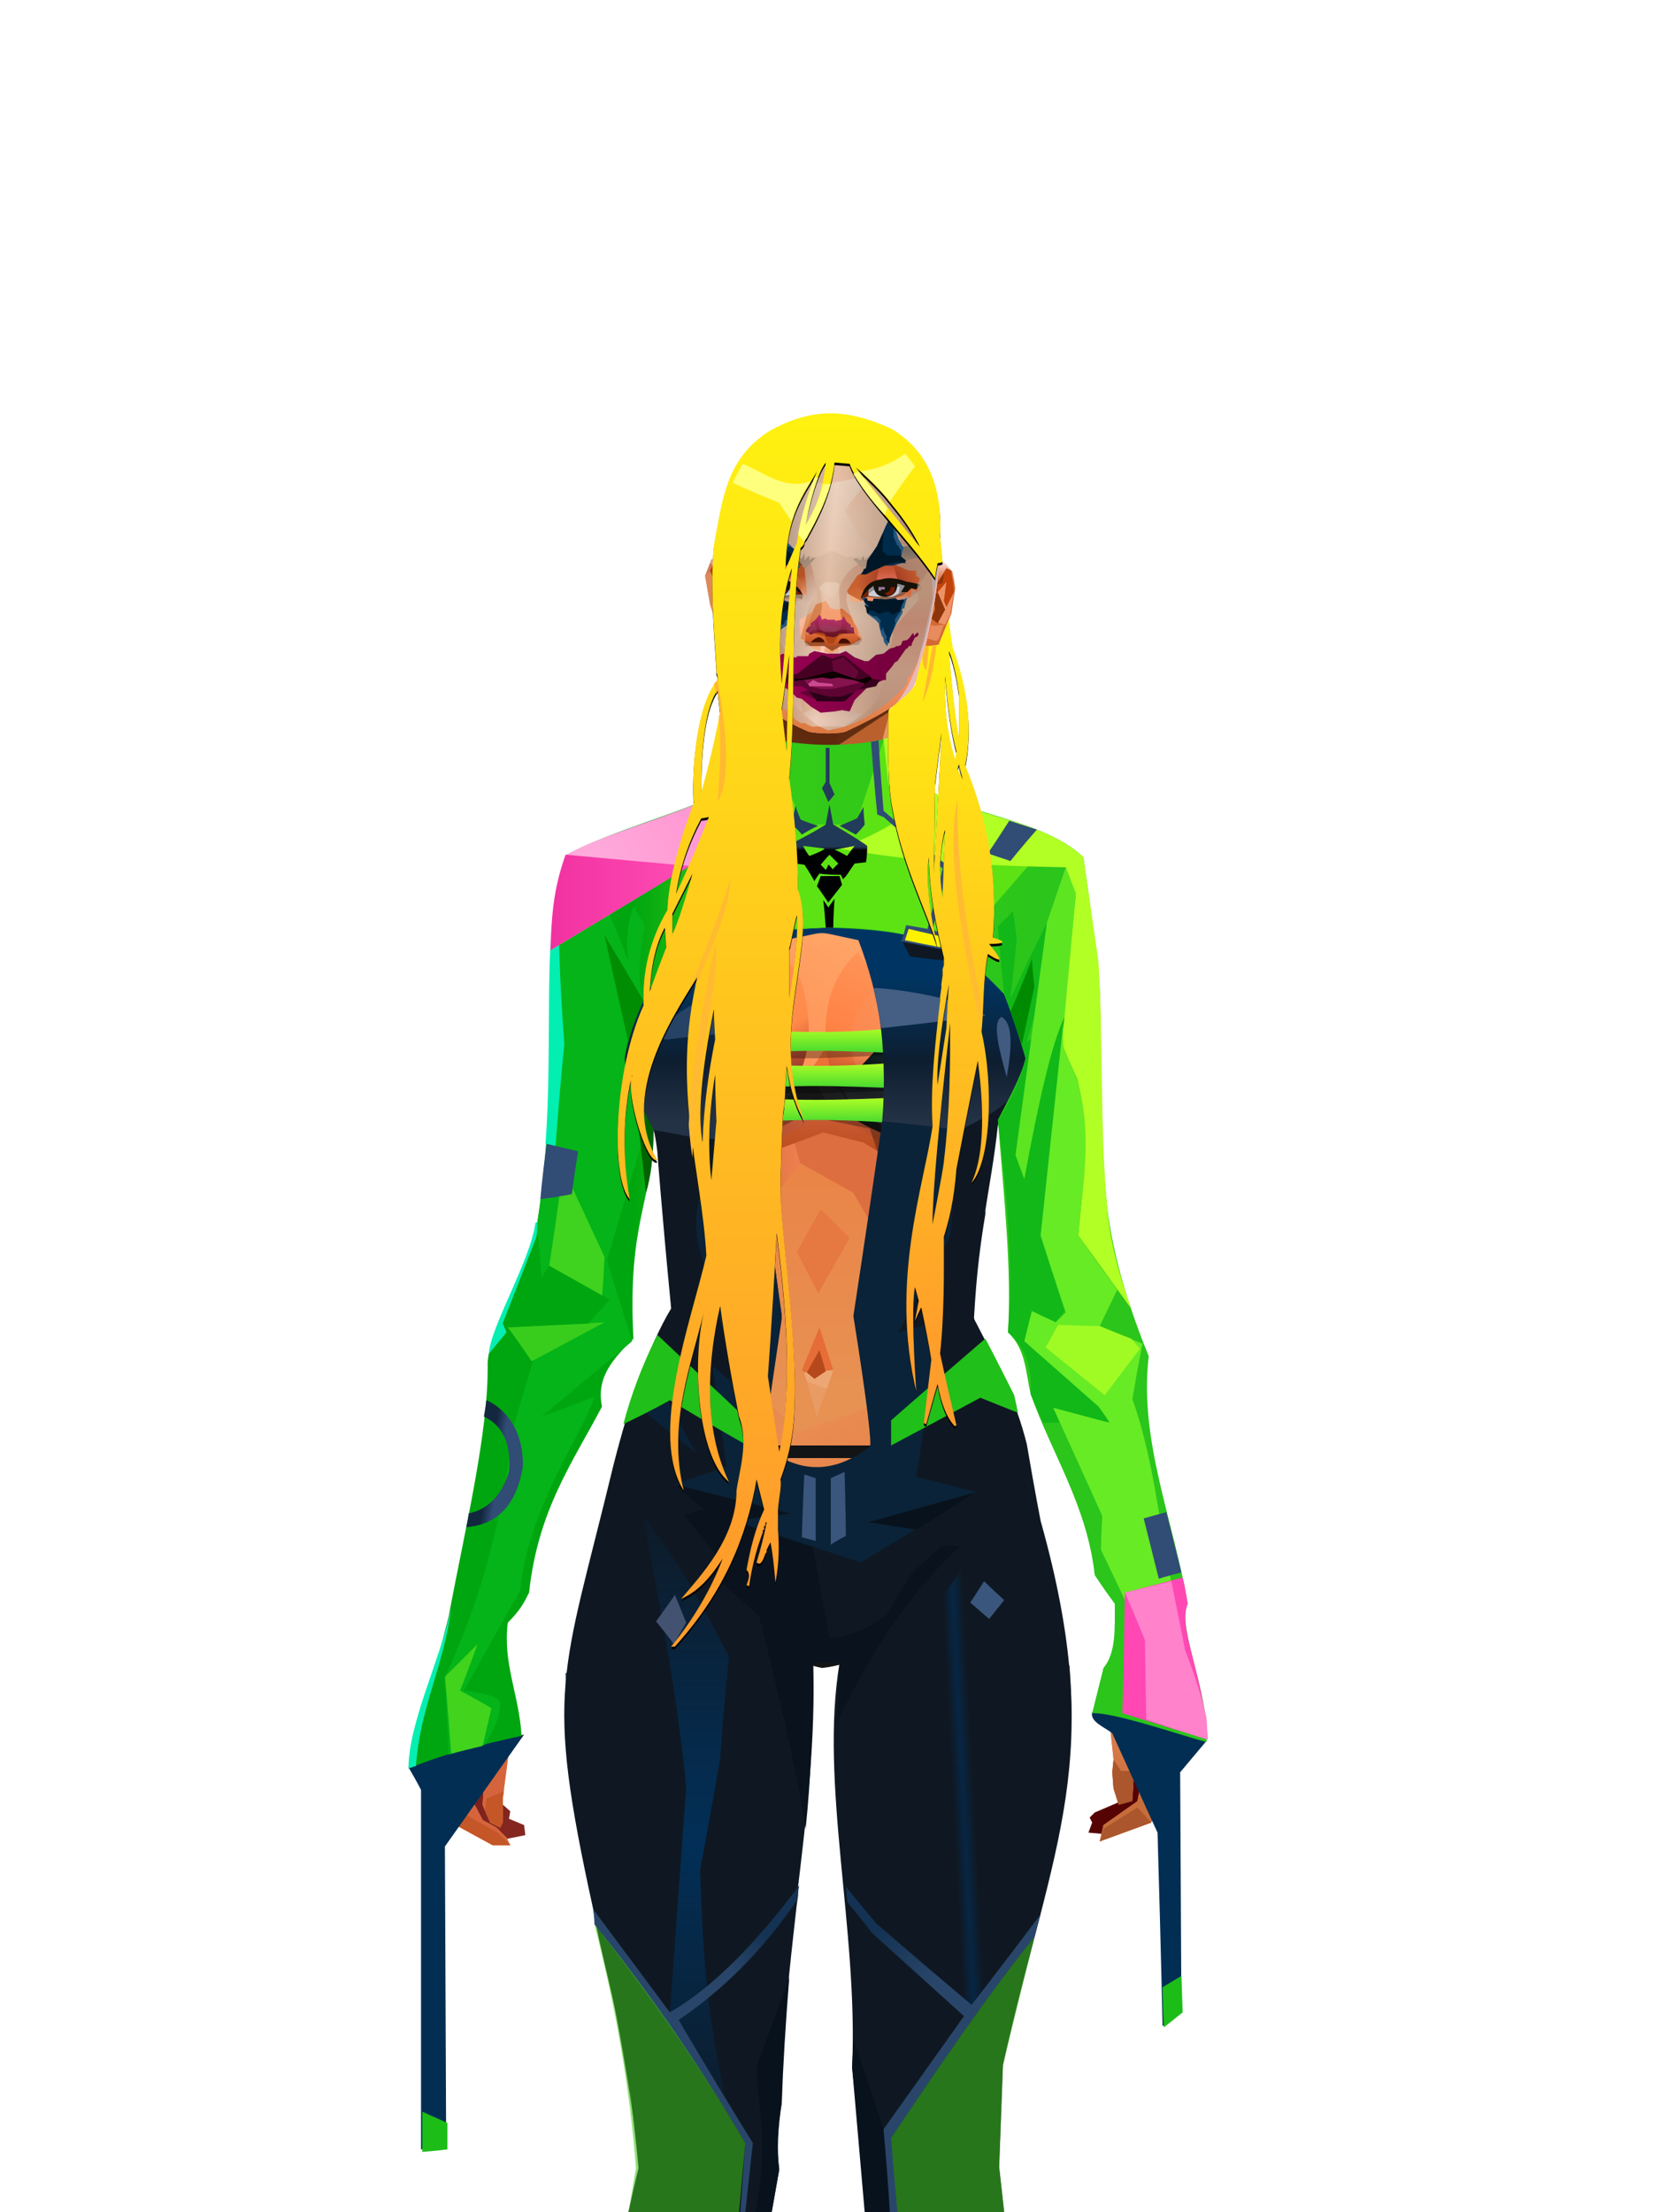 <?xml version="1.0" encoding="UTF-8"?>
<svg xmlns="http://www.w3.org/2000/svg" xmlns:xlink="http://www.w3.org/1999/xlink" width="1320px" height="1760px" viewBox="0 0 1320 1760" version="1.1">
<defs>

</defs>

<defs>
<linearGradient x1="100%" y1="46%" x2="12%" y2="47%" id="id-female-6.6_base_5-0">
<stop stop-color="#f97338" offset="0%">
</stop>
<stop stop-color="#f06728" offset="21%">
</stop>
<stop stop-color="#ffaa6b" offset="46%">
</stop>
<stop stop-color="#ff9a57" offset="80%">
</stop>
<stop stop-color="#ff8340" offset="100%">
</stop>
</linearGradient>
<linearGradient x1="53%" y1="81%" x2="50%" y2="21%" id="id-female-6.6_base_5-1">
<stop stop-color="#e58d69" offset="0%">
</stop>
<stop stop-color="#e1745c" offset="24%">
</stop>
<stop stop-color="#e27c40" offset="100%">
</stop>
</linearGradient>
<linearGradient x1="52%" y1="-4%" x2="46%" y2="70%" id="id-female-6.6_base_5-2">
<stop stop-color="#ed8d5b" offset="0%">
</stop>
<stop stop-color="#c76d3b" offset="100%">
</stop>
</linearGradient>
<linearGradient x1="46%" y1="43%" x2="15%" y2="43%" id="id-female-6.6_base_5-3">
<stop stop-color="#ee8152" offset="0%">
</stop>
<stop stop-color="#cf5621" offset="100%">
</stop>
</linearGradient>
<linearGradient x1="54%" y1="37%" x2="12%" y2="72%" id="id-female-6.6_base_5-4">
<stop stop-color="#3c1b05" offset="0%">
</stop>
<stop stop-color="#ae5b2e" offset="100%">
</stop>
</linearGradient>
<linearGradient x1="40%" y1="14%" x2="61%" y2="85%" id="id-female-6.6_base_5-5">
<stop stop-color="#6e1b17" offset="0%">
</stop>
<stop stop-color="#852720" offset="100%">
</stop>
</linearGradient>
<linearGradient x1="27%" y1="47%" x2="91%" y2="49%" id="id-female-6.6_base_5-6">
<stop stop-color="#ffa58a" offset="0%">
</stop>
<stop stop-color="#ffc3a1" offset="100%">
</stop>
</linearGradient>
<linearGradient x1="47%" y1="60%" x2="49%" y2="79%" id="id-female-6.6_base_5-7">
<stop stop-color="#ee833f" offset="0%">
</stop>
<stop stop-color="#e6713c" offset="60%">
</stop>
<stop stop-color="#f69666" offset="100%">
</stop>
</linearGradient>
<linearGradient x1="29%" y1="56%" x2="69%" y2="53%" id="id-female-6.6_base_5-8">
<stop stop-color="#d97647" offset="0%">
</stop>
<stop stop-color="#d6623c" offset="8%">
</stop>
<stop stop-color="#d77043" offset="18%">
</stop>
<stop stop-color="#d76545" offset="38%">
</stop>
<stop stop-color="#d36346" offset="65%">
</stop>
<stop stop-color="#d16140" offset="81%">
</stop>
<stop stop-color="#984f3b" offset="100%">
</stop>
</linearGradient>
<linearGradient x1="47%" y1="45%" x2="54%" y2="46%" id="id-female-6.6_base_5-9">
<stop stop-color="#e16241" offset="0%">
</stop>
<stop stop-color="#e1673e" offset="62%">
</stop>
<stop stop-color="#d45a30" offset="77%">
</stop>
<stop stop-color="#e37f49" offset="100%">
</stop>
</linearGradient>
<linearGradient x1="51%" y1="7%" x2="50%" y2="100%" id="id-female-6.6_base_5-10">
<stop stop-color="#e86b40" offset="0%">
</stop>
<stop stop-color="#e3845c" offset="75%">
</stop>
<stop stop-color="#e88461" offset="100%">
</stop>
</linearGradient>
<linearGradient x1="51%" y1="11%" x2="49%" y2="91%" id="id-female-6.6_base_5-11">
<stop stop-color="#e8793e" offset="0%">
</stop>
<stop stop-color="#e5763c" offset="73%">
</stop>
<stop stop-color="#e97e40" offset="100%">
</stop>
</linearGradient>
<linearGradient x1="51%" y1="-5%" x2="48%" y2="96%" id="id-female-6.6_base_5-12">
<stop stop-color="#ef773c" offset="0%">
</stop>
<stop stop-color="#dd662e" offset="100%">
</stop>
</linearGradient>
<linearGradient x1="50%" y1="19%" x2="50%" y2="69%" id="id-female-6.6_base_5-13">
<stop stop-color="#c04a19" offset="0%">
</stop>
<stop stop-color="#a33710" offset="46%">
</stop>
<stop stop-color="#be440b" offset="100%">
</stop>
</linearGradient>
<linearGradient x1="46%" y1="74%" x2="39%" y2="35%" id="id-female-6.6_base_5-14">
<stop stop-color="#b34a35" offset="0%">
</stop>
<stop stop-color="#c55e3e" offset="51%">
</stop>
<stop stop-color="#d4623b" offset="100%">
</stop>
</linearGradient>
<linearGradient x1="46%" y1="16%" x2="49%" y2="82%" id="id-female-6.6_base_5-15">
<stop stop-color="#9b473d" offset="0%" stop-opacity="0.186">
</stop>
<stop stop-color="#5f2520" offset="100%">
</stop>
</linearGradient>
<linearGradient x1="41%" y1="19%" x2="50%" y2="100%" id="id-female-6.6_base_5-16">
<stop stop-color="#cc5e47" offset="0%">
</stop>
<stop stop-color="#b13e35" offset="100%">
</stop>
</linearGradient>
<linearGradient x1="50%" y1="31%" x2="45%" y2="50%" id="id-female-6.6_base_5-17">
<stop stop-color="#e76a31" offset="0%">
</stop>
<stop stop-color="#eb8d54" offset="100%">
</stop>
</linearGradient>
<linearGradient x1="51%" y1="22%" x2="50%" y2="100%" id="id-female-6.6_base_5-18">
<stop stop-color="#c74b40" offset="0%">
</stop>
<stop stop-color="#c85e52" offset="100%">
</stop>
</linearGradient>
<linearGradient x1="49%" y1="0%" x2="50%" y2="99%" id="id-female-6.6_base_5-19">
<stop stop-color="#db6f3d" offset="0%">
</stop>
<stop stop-color="#e8764a" offset="100%">
</stop>
</linearGradient>
<linearGradient x1="44%" y1="15%" x2="50%" y2="100%" id="id-female-6.6_base_5-20">
<stop stop-color="#c15138" offset="0%">
</stop>
<stop stop-color="#ba4d37" offset="100%">
</stop>
</linearGradient>
<linearGradient x1="52%" y1="21%" x2="49%" y2="83%" id="id-female-6.6_base_5-21">
<stop stop-color="#e87740" offset="0%">
</stop>
<stop stop-color="#e77e4f" offset="48%">
</stop>
<stop stop-color="#e48553" offset="100%">
</stop>
</linearGradient>
<linearGradient x1="85%" y1="60%" x2="15%" y2="60%" id="id-female-6.6_base_5-22">
<stop stop-color="#e76c34" offset="0%">
</stop>
<stop stop-color="#d76128" offset="100%">
</stop>
</linearGradient>
<linearGradient x1="50%" y1="-3%" x2="59%" y2="91%" id="id-female-6.6_base_5-23">
<stop stop-color="#f98450" offset="0%">
</stop>
<stop stop-color="#e16c36" offset="53%">
</stop>
<stop stop-color="#d55d29" offset="66%">
</stop>
<stop stop-color="#d85620" offset="100%">
</stop>
</linearGradient>
<linearGradient x1="55%" y1="48%" x2="46%" y2="33%" id="id-female-6.6_base_5-24">
<stop stop-color="#e87c40" offset="0%">
</stop>
<stop stop-color="#e77c42" offset="86%">
</stop>
<stop stop-color="#e47138" offset="100%">
</stop>
</linearGradient>
<linearGradient x1="50%" y1="19%" x2="50%" y2="78%" id="id-female-6.6_base_5-25">
<stop stop-color="#913919" offset="0%">
</stop>
<stop stop-color="#ab4722" offset="50%">
</stop>
<stop stop-color="#842c26" offset="100%">
</stop>
</linearGradient>
<linearGradient x1="50%" y1="10%" x2="50%" y2="43%" id="id-female-6.6_base_5-26">
<stop stop-color="#ec7237" offset="0%">
</stop>
<stop stop-color="#cb5d37" offset="15%">
</stop>
<stop stop-color="#af3f09" offset="68%">
</stop>
<stop stop-color="#d04f19" offset="100%">
</stop>
</linearGradient>
<linearGradient x1="89%" y1="50%" x2="7%" y2="52%" id="id-female-6.6_base_5-27">
<stop stop-color="#a93700" offset="0%">
</stop>
<stop stop-color="#b85c4d" offset="53%" stop-opacity="0.199">
</stop>
<stop stop-color="#a3451f" offset="75%">
</stop>
<stop stop-color="#952903" offset="100%">
</stop>
</linearGradient>
<linearGradient x1="44%" y1="70%" x2="86%" y2="30%" id="id-female-6.6_base_5-28">
<stop stop-color="#ff975b" offset="0%">
</stop>
<stop stop-color="#ffaa6c" offset="100%">
</stop>
</linearGradient>
<linearGradient x1="33%" y1="92%" x2="62%" y2="23%" id="id-female-6.6_base_5-29">
<stop stop-color="#ac401f" offset="0%">
</stop>
<stop stop-color="#ff8245" offset="40%">
</stop>
<stop stop-color="#ff965b" offset="100%">
</stop>
</linearGradient>
<linearGradient x1="35%" y1="94%" x2="47%" y2="12%" id="id-female-6.6_base_5-30">
<stop stop-color="#df5820" offset="0%">
</stop>
<stop stop-color="#ff894d" offset="40%">
</stop>
<stop stop-color="#ffa769" offset="100%">
</stop>
</linearGradient>
<linearGradient x1="50%" y1="54%" x2="27%" y2="9%" id="id-female-6.6_base_5-31">
<stop stop-color="#f7ab80" offset="0%">
</stop>
<stop stop-color="#ddab90" offset="100%" stop-opacity="0.078">
</stop>
</linearGradient>
<linearGradient x1="50%" y1="0%" x2="93%" y2="69%" id="id-female-6.6_base_5-32">
<stop stop-color="#ff9558" offset="0%">
</stop>
<stop stop-color="#ff8b4a" offset="70%">
</stop>
<stop stop-color="#c6422f" offset="100%">
</stop>
</linearGradient>
<linearGradient x1="36%" y1="84%" x2="25%" y2="44%" id="id-female-6.6_base_5-33">
<stop stop-color="#c98762" offset="0%" stop-opacity="0.509">
</stop>
<stop stop-color="#90492c" offset="35%" stop-opacity="0.675">
</stop>
<stop stop-color="#762e17" offset="100%" stop-opacity="0">
</stop>
</linearGradient>
<linearGradient x1="63%" y1="95%" x2="43%" y2="20%" id="id-female-6.6_base_5-34">
<stop stop-color="#e67d45" offset="0%">
</stop>
<stop stop-color="#e98d52" offset="46%">
</stop>
<stop stop-color="#e27847" offset="100%">
</stop>
</linearGradient>
<linearGradient x1="40%" y1="0%" x2="50%" y2="86%" id="id-female-6.6_base_5-35">
<stop stop-color="#e67d42" offset="0%">
</stop>
<stop stop-color="#e47d44" offset="100%">
</stop>
</linearGradient>
<linearGradient x1="50%" y1="0%" x2="50%" y2="90%" id="id-female-6.6_base_5-36">
<stop stop-color="#ea8447" offset="0%">
</stop>
<stop stop-color="#e79253" offset="100%">
</stop>
</linearGradient>
<linearGradient x1="33%" y1="79%" x2="21%" y2="44%" id="id-female-6.6_base_5-37">
<stop stop-color="#be6457" offset="0%">
</stop>
<stop stop-color="#983f32" offset="28%" stop-opacity="0.928">
</stop>
<stop stop-color="#762e17" offset="100%" stop-opacity="0">
</stop>
</linearGradient>
<linearGradient x1="4%" y1="47%" x2="92%" y2="45%" id="id-female-6.6_base_5-38">
<stop stop-color="#7e2a0a" offset="0%">
</stop>
<stop stop-color="#993a16" offset="17%" stop-opacity="0.753">
</stop>
<stop stop-color="#a94736" offset="48%" stop-opacity="0.386">
</stop>
<stop stop-color="#ac4218" offset="78%" stop-opacity="0.762">
</stop>
<stop stop-color="#9f3b13" offset="100%">
</stop>
</linearGradient>
<linearGradient x1="60%" y1="45%" x2="67%" y2="53%" id="id-female-6.6_base_5-39">
<stop stop-color="#ff8b59" offset="0%">
</stop>
<stop stop-color="#ffba99" offset="100%">
</stop>
</linearGradient>
<linearGradient x1="48%" y1="15%" x2="54%" y2="81%" id="id-female-6.6_base_5-40">
<stop stop-color="#e6976b" offset="0%">
</stop>
<stop stop-color="#e39568" offset="100%">
</stop>
</linearGradient>
<linearGradient x1="47%" y1="44%" x2="50%" y2="61%" id="id-female-6.6_base_5-41">
<stop stop-color="#943b2f" offset="0%" stop-opacity="0.175">
</stop>
<stop stop-color="#61301b" offset="100%">
</stop>
</linearGradient>
<linearGradient x1="26%" y1="-7%" x2="50%" y2="96%" id="id-female-6.6_base_5-42">
<stop stop-color="#37373f" offset="0%">
</stop>
<stop stop-color="#19191d" offset="100%">
</stop>
</linearGradient>
<linearGradient x1="50%" y1="12%" x2="59%" y2="82%" id="id-female-6.6_base_5-43">
<stop stop-color="#252525" offset="0%">
</stop>
<stop stop-color="#101010" offset="100%">
</stop>
</linearGradient>
<linearGradient x1="25%" y1="-16%" x2="50%" y2="98%" id="id-female-6.6_base_5-44">
<stop stop-color="#37373f" offset="0%">
</stop>
<stop stop-color="#19191d" offset="100%">
</stop>
</linearGradient>
<linearGradient x1="75%" y1="39%" x2="50%" y2="93%" id="id-female-6.6_base_5-45">
<stop stop-color="#252525" offset="0%">
</stop>
<stop stop-color="#000000" offset="100%">
</stop>
</linearGradient>
</defs>
<g transform="translate(334,549)" id="id-female-6.6_base_5-46">
<polygon points="561 754 565 871 565 881 537 893 533 897 535 901 532 909 543 910 597 864" fill="#560304" id="id-female-6.6_base_5-47">
</polygon>
<polygon points="537 282 539 246 535 195 529 158 522 137 484 118 440 111 212 111 188 113 157 123 121 139 111 186 108 221 109 290" fill="url(#id-female-6.6_base_5-0)" id="id-female-6.6_base_5-47">
</polygon>
<polygon points="467 393 474 506 503 589 537 672 556 728 561 754 546 794 552 851 551 861 552 874 556 885 567 882 568 866 570 860 570 843 571 834 576 843 576 859 579 864 573 874 571 884 544 903 541 916 582 901 597 864 607 852 600 821 597 716 589 695 582 655 569 523 544 425" fill="url(#id-female-6.6_base_5-1)" id="id-female-6.6_base_5-47">
</polygon>
<polygon points="546 794 552 851 551 861 552 874 556 885 567 882 568 866 570 860 570 843 571 834 576 843 576 859 579 864 573 874 571 884 544 903 541 916 582 901 597 864 583 871 588 855 573 815 561 823" fill="url(#id-female-6.6_base_5-2)" id="id-female-6.6_base_5-47">
</polygon>
<polygon points="552 851 551 861 552 874 556 887 567 884 568 866 570 860 558 860" fill="#ab562c" id="id-female-6.6_base_5-47">
</polygon>
<polygon points="544 906 541 916 582 901 571 889" fill="#ab562c" id="id-female-6.6_base_5-47">
</polygon>
<polygon points="561 754 548 789 566 819 586 806" fill="#cf7c49" id="id-female-6.6_base_5-47">
</polygon>
<polygon points="486 648 477 599 453 529 440 504 437 490 439 460 449 402 456 340 188 343 198 411 202 493 162 596 153 638 266 693 319 721 386 693" fill="url(#id-female-6.6_base_5-3)" id="id-female-6.6_base_5-47">
</polygon>
<polygon points="486 648 477 599 453 529 440 504 437 490 439 460 449 402 456 340 296 353 376 634" fill="#dd6e3f" id="id-female-6.6_base_5-47">
</polygon>
<g transform="translate(188,0)" id="id-female-6.6_base_5-56">
<polygon points="274 114 253 111 232 100 201 76 188 58 184 1 93 1 88 64 25 111 1 113 103 123 121 135 134 138 149 121 161 117 187 119 225 114" fill="#ee773d" id="id-female-6.6_base_5-47">
</polygon>
<polygon points="201 76 188 58 185 12 175 57 155 111 185 73" fill="#e5995f" id="id-female-6.6_base_5-47">
</polygon>
<polygon points="149 1 93 1 88 64 108 126 121 135 133 138" fill="#da642e" id="id-female-6.6_base_5-47">
</polygon>
<polygon points="116 102 120 113 118 115 136 135 150 119 164 71 125 108" fill="#c7592d" id="id-female-6.6_base_5-60">
</polygon>
<polygon points="121 127 133 138 145 124" fill="#c43806" id="id-female-6.6_base_5-61">
</polygon>
<polygon points="136 98 164 71 175 57 186 17 134 51" fill="#e2803d" id="id-female-6.6_base_5-62">
</polygon>
<polygon points="97 96 116 80 164 60 178 48 186 17 184 1 93 1 88 64 45 96" fill="#a45026" opacity="0.654" id="id-female-6.6_base_5-47">
</polygon>
<polygon points="186 17 184 1 93 1 88 64 45 96 66 96" fill="url(#id-female-6.6_base_5-4)" opacity="0.467" id="id-female-6.6_base_5-47">
</polygon>
<polygon points="123 58 176 23 186 17 184 1 93 1 91 22 108 55" fill="#381404" opacity="0.434" id="id-female-6.6_base_5-47">
</polygon>
</g>
<polygon points="41 844 33 856 36 895 64 915 84 911 83 903 71 898 72 892 63 884 52 849" fill="url(#id-female-6.6_base_5-5)" id="id-female-6.6_base_5-47">
</polygon>
<polygon points="315 152 285 173 320 188 357 166" fill="#ffb67e" id="id-female-6.6_base_5-67">
</polygon>
<polygon points="327 150 370 130 342 127" fill="#ee7539" id="id-female-6.6_base_5-68">
</polygon>
<polygon points="301 142 303 148 243 131 240 119 276 119" fill="#eb7338" id="id-female-6.6_base_5-69">
</polygon>
<polygon points="159 149 206 123 269 123 303 144 297 118 188 113 157 123 121 139" fill="url(#id-female-6.6_base_5-6)" id="id-female-6.6_base_5-47">
</polygon>
<polygon points="157 123 121 139 153 167 196 134" fill="#ffc3a1" id="id-female-6.6_base_5-47">
</polygon>
<polygon points="89 584 77 541 62 551 45 658 34 712 25 741 25 762 10 817 0 845 14 870 25 901 58 919 72 919 69 913 61 905 50 899 37 874 37 852 43 845 52 855 50 887 56 901 64 905 66 901 66 882 72 836 72 800 69 781 64 773 66 735 85 684 121 599 162 510" fill="url(#id-female-6.6_base_5-7)" id="id-female-6.6_base_5-47">
</polygon>
<polygon points="89 584 77 541 62 551 45 658 48 715 121 599 162 510" fill="#e77038" id="id-female-6.6_base_5-47">
</polygon>
<polygon points="55 843 45 827 37 848 17 852 8 836 5 851 0 845 14 870 25 901 58 919 72 919 69 913 61 905 50 899 37 874 37 852 43 845 52 855 50 887 56 901 64 905 66 901 66 882 72 836" fill="#d5643c" id="id-female-6.6_base_5-47">
</polygon>
<polygon points="53 882 52 892 56 901 64 905 66 901 66 882 67 876" fill="#c45627" id="id-female-6.6_base_5-47">
</polygon>
<polygon points="25 901 58 919 72 919 62 909 37 895" fill="#c45627" id="id-female-6.6_base_5-47">
</polygon>
<polygon points="160 467 145 488 108 578 45 777 48 797 64 773 66 735 85 684 121 599 162 510" fill="#cb4a0c" id="id-female-6.6_base_5-47">
</polygon>
<polygon points="169 1211 277 1211 282 1183 281 1150 284 1127 286 1114 285 1063 293 972 306 866 311 792 309 768 323 771 337 768 333 817 333 855 339 924 346 1008 348 1113 351 1130 353 1176 361 1211 461 1211 458 1191 456 1170 460 1133 461 1082 505 905 516 839 518 826 512 762 503 706 486 648 482 629 386 690 318 718 266 690 184 629 153 637 132 731 119 781 118 813 123 862 131 916 166 1094 176 1179" fill="url(#id-female-6.6_base_5-8)" id="id-female-6.6_base_5-47">
</polygon>
<polygon points="463 664 416 771 400 819 392 1125 359 1178 398 1204 441 1153 461 1082 505 905 516 839 518 826 515 789 490 714" fill="url(#id-female-6.6_base_5-9)" id="id-female-6.6_base_5-47">
</polygon>
<polygon points="422 1160 395 1199 365 1171 401 1149 384 1120 391 983 411 786 416 771 448 697 454 1013 445 1116 407 1149" fill="url(#id-female-6.6_base_5-10)" id="id-female-6.6_base_5-80">
</polygon>
<polygon points="121 139 111 186 108 221 109 290 96 438 89 464 69 510 89 585 162 510 167 425 162 241" fill="url(#id-female-6.6_base_5-11)" id="id-female-6.6_base_5-47">
</polygon>
<polygon points="101 466 103 488 106 510 160 447 179 359 164 232 187 184 186 179 132 181 161 234 161 321 149 376 151 384 123 461 114 466" fill="url(#id-female-6.6_base_5-12)" id="id-female-6.6_base_5-82">
</polygon>
<polygon points="96 438 89 464 69 510 51 621 101 520 96 476" fill="#edac7e" id="id-female-6.6_base_5-47">
</polygon>
<polygon points="96 451 128 365 134 316 121 139 111 186 108 221 109 290 96 438" fill="#dc6429" id="id-female-6.6_base_5-47">
</polygon>
<polygon points="184 241 177 248 162 225 138 289 161 321 170 375 161 420 151 411 162 510 167 425 188 343" fill="url(#id-female-6.6_base_5-13)" id="id-female-6.6_base_5-47">
</polygon>
<polygon points="284 1127 286 1114 285 1063 293 972 306 866 311 792 309 768 323 771 337 768 333 817 333 855 339 924 346 1008 375 889 416 771 463 664 490 714 515 790 512 762 503 706 486 648 477 599 471 583 420 650 316 720 201 654 244 742 264 824 275 994" fill="url(#id-female-6.6_base_5-14)" id="id-female-6.6_base_5-47">
</polygon>
<polygon points="298 930 306 866 311 792 309 768 323 771 337 768 333 817 333 855 336 894 347 826 360 784 378 733 388 687 321 739 254 687 267 736 291 821" fill="url(#id-female-6.6_base_5-15)" id="id-female-6.6_base_5-47">
</polygon>
<polygon points="348 1093 348 1113 351 1130 353 1176 361 1211 461 1211 439 1155 422 1136 403 1148 429 1168 400 1202 370 1170 382 1125" fill="url(#id-female-6.6_base_5-16)" id="id-female-6.6_base_5-47">
</polygon>
<polygon points="10 855 8 836 5 851 0 845 14 870" fill="#af4a3e" id="id-female-6.6_base_5-47">
</polygon>
<polygon points="520 500 516 520 544 629 474 500 490 399" fill="url(#id-female-6.6_base_5-17)" id="id-female-6.6_base_5-90">
</polygon>
<polygon points="461 1211 458 1191 456 1170 460 1133 461 1082 439 1155 450 1211" fill="url(#id-female-6.6_base_5-18)" id="id-female-6.6_base_5-47">
</polygon>
<polygon points="220 1149 259 1115 240 1063 232 973 266 819 240 713 201 661 158 650 201 784 183 925 170 1083" fill="url(#id-female-6.6_base_5-19)" id="id-female-6.6_base_5-92">
</polygon>
<polygon points="169 1211 277 1211 282 1183 281 1150 284 1127 286 1114 286 1098 226 1211 207 1211 196 1121 173 1078 150 1014 166 1094 176 1179" fill="url(#id-female-6.6_base_5-20)" id="id-female-6.6_base_5-47">
</polygon>
<polygon points="173 1078 183 924 150 1014" fill="#d95d37" id="id-female-6.6_base_5-47">
</polygon>
<polygon points="169 1211 239 1211 230 1196 204 1175 173 1150 176 1179" fill="#c04934" opacity="0.574" id="id-female-6.6_base_5-47">
</polygon>
<polygon points="221 1130 240 1097 224 1063 224 983 240 804 217 698 190 668 212 771 212 910 190 998 181 1094" fill="url(#id-female-6.6_base_5-21)" id="id-female-6.6_base_5-92">
</polygon>
<polygon points="217 795 221 692 200 667 169 658 200 737" fill="#dd956b" id="id-female-6.6_base_5-97">
</polygon>
<polygon points="511 476 492 419 481 447 484 356 521 274 533 417" fill="url(#id-female-6.6_base_5-22)" id="id-female-6.6_base_5-98">
</polygon>
<polygon points="569 523 544 425 542 346 537 282 539 246 535 195 529 158 522 137 494 161 419 158 471 211 516 290 525 411 511 477 518 507 535 462 562 543" fill="url(#id-female-6.6_base_5-23)" id="id-female-6.6_base_5-47">
</polygon>
<polygon points="486 389 533 243 501 167 464 207 451 247 463 265" fill="url(#id-female-6.6_base_5-24)" id="id-female-6.6_base_5-100">
</polygon>
<polygon points="473 490 474 506 503 589 537 672 556 728 561 754 567 712 543 623" fill="#da531d" id="id-female-6.6_base_5-47">
</polygon>
<polygon points="460 328 466 378 474 506 490 425 486 392 469 274 479 230 461 260 454 251" fill="url(#id-female-6.6_base_5-25)" id="id-female-6.6_base_5-47">
</polygon>
<polygon points="440 504 437 490 439 460 449 402 456 340 458 328 325 282 188 343 198 411 202 493 162 596 157 621 161 633 169 599 173 570 204 506 202 458 217 402 286 365 321 352 353 360 422 402 431 493 437 520" fill="url(#id-female-6.6_base_5-26)" id="id-female-6.6_base_5-47">
</polygon>
<polygon points="451 385 456 340 458 328 364 340 330 308 268 343 188 343 194 379 262 368 312 343 335 340 381 368" fill="url(#id-female-6.6_base_5-27)" id="id-female-6.6_base_5-47">
</polygon>
<polygon points="286 328 306 310 330 274 453 252 464 205 421 156 317 204 219 165 210 154 188 180" fill="url(#id-female-6.6_base_5-28)" id="id-female-6.6_base_5-105">
</polygon>
<path d="M 422 195 L 405 190 C 377 190 357 198 343 214 C 329 230 322 250 323 276 C 324 301 331 320 345 333 C 365 351 384 356 405 356 C 425 356 444 347 450 342 C 454 339 457 335 460 328 C 463 323 466 317 467 308 C 469 294 466 276 457 254 L 422 195 Z" fill="url(#id-female-6.6_base_5-29)" id="id-female-6.6_base_5-106">
</path>
<path d="M 422 195 L 417 175 C 386 188 366 196 358 201 C 355 203 351 206 348 208 C 348 209 381 253 448 342 C 454 338 459 332 463 324 C 469 310 469 301 469 293 C 469 287 465 275 459 257 L 422 195 Z" fill="url(#id-female-6.6_base_5-30)" id="id-female-6.6_base_5-106">
</path>
<path d="M 375 226 C 338 253 343 276 343 284 C 343 291 353 319 371 335 C 379 342 422 349 447 331 C 468 316 472 294 458 265 C 427 221 400 208 375 226 Z" fill="url(#id-female-6.6_base_5-31)" opacity="0.282" id="id-female-6.6_base_5-106">
</path>
<path d="M 272 205 C 260 199 243 200 221 209 C 187 227 169 258 168 303 C 167 319 184 342 190 346 C 197 351 212 356 239 353 C 257 351 272 344 284 333 C 303 312 312 288 309 260 C 305 217 291 214 272 205 Z" fill="url(#id-female-6.6_base_5-32)" id="id-female-6.6_base_5-109">
</path>
<path d="M 340 285 C 333 252 328 240 326 248 C 324 254 323 263 323 276 C 324 301 331 320 345 333 C 365 351 382 356 404 356 C 425 356 444 347 450 342 C 456 337 465 325 468 308 C 472 290 465 276 463 268 C 461 263 460 259 458 255 L 442 290 L 399 304 L 366 300 L 340 285 Z" fill="url(#id-female-6.6_base_5-33)" id="id-female-6.6_base_5-106">
</path>
<path d="M 153 637 L 149 654 L 132 731 L 130 739 C 133 730 135 723 137 718 C 140 709 147 691 149 680 C 151 671 155 655 161 633 L 172 570 L 162 596 L 153 637 Z" fill="#7d362e" id="id-female-6.6_base_5-47">
</path>
<path d="M 259 203 C 254 199 240 185 217 163 L 210 153 L 186 180 C 192 211 192 231 186 239 C 175 256 168 277 168 303 C 168 324 190 352 239 344 C 252 342 274 217 259 203 Z" fill="#ff9558" id="id-female-6.6_base_5-109">
</path>
<polygon points="175 565 203 550 234 558 241 520 203 455 203 507" fill="#c6450c" id="id-female-6.6_base_5-113">
</polygon>
<polygon points="241 442 241 518 229 556 233 629 266 657 316 707 381 659 395 629 364 504 350 504 301 380" fill="url(#id-female-6.6_base_5-34)" id="id-female-6.6_base_5-114">
</polygon>
<polygon points="432 626 427 589 407 518 414 505 450 568 470 618" fill="url(#id-female-6.6_base_5-35)" id="id-female-6.6_base_5-115">
</polygon>
<polygon points="302 376 254 442 254 546 302 590 364 568 364 504 350 504 376 454 345 400" fill="url(#id-female-6.6_base_5-36)" id="id-female-6.6_base_5-114">
</polygon>
<polygon points="317 480 342 436 319 413 300 447" fill="#e67841" id="id-female-6.6_base_5-117">
</polygon>
<polygon points="304 541 318 507 329 541 314 549" fill="#e66d37" id="id-female-6.6_base_5-118">
</polygon>
<polygon points="306 543 316 578 329 541" fill="#e99b64" id="id-female-6.6_base_5-119">
</polygon>
<path d="M 178 333 C 179 334 180 336 182 338 C 184 342 186 343 189 346 C 190 347 197 351 206 353 C 215 354 226 355 239 353 C 257 351 272 344 284 333 C 293 322 299 313 302 305 C 304 301 307 293 309 277 C 310 274 310 268 309 260 L 228 277 L 207 295 L 178 333 Z" fill="url(#id-female-6.6_base_5-37)" id="id-female-6.6_base_5-109">
</path>
<polygon points="306 543 308 550 324 556 329 541" fill="#eca774" id="id-female-6.6_base_5-119">
</polygon>
<polygon points="308 543 318 525 323 542 314 548" fill="#b5491c" id="id-female-6.6_base_5-122">
</polygon>
<polygon points="152 641 162 596 176 561 185 617 214 602 246 628 323 690 404 628 423 605 454 605 470 577 477 599 482 629 388 689 337 768 323 771 309 768 259 688 175 639 142 688" fill="url(#id-female-6.6_base_5-38)" opacity="0.442" id="id-female-6.6_base_5-123">
</polygon>
<polygon points="490 154 522 137 484 118 412 123" fill="url(#id-female-6.6_base_5-39)" id="id-female-6.6_base_5-47">
</polygon>
<polygon points="573 785 588 829 602 858 607 852 600 821 597 716 576 763" fill="#ff966a" id="id-female-6.6_base_5-47">
</polygon>
<polygon points="574 722 589 695 582 655 533 542" fill="url(#id-female-6.6_base_5-40)" id="id-female-6.6_base_5-47">
</polygon>
<polygon points="172 640 241 690 309 768 323 771 338 768 395 706 469 661 404 650 313 706 217 629" fill="url(#id-female-6.6_base_5-41)" opacity="0.571" id="id-female-6.6_base_5-127">
</polygon>
<g transform="translate(188,270)" id="id-female-6.6_base_5-128">
<polygon points="207 13 207 10 217 2 220 2 239 21 258 39 260 42 250 51 246 52 226 33" fill="url(#id-female-6.6_base_5-42)" id="id-female-6.6_base_5-129">
</polygon>
<polygon points="208 40 218 50 222 50 240 33 257 13 257 9 247 0 244 1 230 19 209 36" fill="url(#id-female-6.6_base_5-43)" id="id-female-6.6_base_5-130">
</polygon>
<polygon points="1 13 1 10 10 2 15 2 32 21 50 39 52 42 42 52 38 52 19 33" fill="url(#id-female-6.6_base_5-44)" id="id-female-6.6_base_5-129">
</polygon>
<polygon points="0 43 10 53 14 53 33 35 50 15 50 11 40 3 36 4 19 23 1 39" fill="url(#id-female-6.6_base_5-45)" id="id-female-6.6_base_5-130">
</polygon>
</g>
</g>
<defs>
<linearGradient x1="79%" y1="0%" x2="79%" y2="22%" id="id-female-6.8_face_5-0">
<stop stop-color="#fde1e0" offset="0%">
</stop>
<stop stop-color="#d46a32" offset="100%">
</stop>
</linearGradient>
<linearGradient x1="40%" y1="32%" x2="50%" y2="75%" id="id-female-6.8_face_5-1">
<stop stop-color="#e98d54" offset="0%">
</stop>
<stop stop-color="#f4ad80" offset="100%">
</stop>
</linearGradient>
<linearGradient x1="50%" y1="0%" x2="50%" y2="82%" id="id-female-6.8_face_5-2">
<stop stop-color="#f7caab" offset="0%">
</stop>
<stop stop-color="#f3af87" offset="100%">
</stop>
</linearGradient>
<linearGradient x1="21%" y1="-8%" x2="64%" y2="50%" id="id-female-6.8_face_5-3">
<stop stop-color="#eb925a" offset="0%">
</stop>
<stop stop-color="#f6b48f" offset="100%">
</stop>
</linearGradient>
<radialGradient cx="48%" cy="50%" r="67%" id="id-female-6.8_face_5-4" fx="48%" fy="50%" gradientTransform="translate(0.478,0.5) scale(0.717,1) rotate(180) scale(1,1) translate(-0.478,-0.5)">
<stop stop-color="#eb925b" offset="0%">
</stop>
<stop stop-color="#d36e3d" offset="100%">
</stop>
</radialGradient>
<radialGradient cx="50%" cy="65%" r="73%" id="id-female-6.8_face_5-5" fx="50%" fy="65%" gradientTransform="translate(0.5,0.654) scale(0.748,1) rotate(90) scale(1,0.914) translate(-0.5,-0.654)">
<stop stop-color="#efa371" offset="0%">
</stop>
<stop stop-color="#bb561c" offset="100%">
</stop>
</radialGradient>
<linearGradient x1="47%" y1="38%" x2="54%" y2="70%" id="id-female-6.8_face_5-6">
<stop stop-color="#fa9263" offset="0%">
</stop>
<stop stop-color="#f69c6e" offset="41%">
</stop>
<stop stop-color="#f39969" offset="100%">
</stop>
</linearGradient>
<linearGradient x1="50%" y1="0%" x2="50%" y2="85%" id="id-female-6.8_face_5-7">
<stop stop-color="#f1a778" offset="0%">
</stop>
<stop stop-color="#f8af88" offset="100%">
</stop>
</linearGradient>
<linearGradient x1="15%" y1="28%" x2="74%" y2="73%" id="id-female-6.8_face_5-8">
<stop stop-color="#f2a97f" offset="0%">
</stop>
<stop stop-color="#feb18f" offset="100%">
</stop>
</linearGradient>
<linearGradient x1="109%" y1="57%" x2="0%" y2="43%" id="id-female-6.8_face_5-9">
<stop stop-color="#ea9264" offset="0%">
</stop>
<stop stop-color="#de7c45" offset="100%">
</stop>
</linearGradient>
<linearGradient x1="0%" y1="50%" x2="100%" y2="50%" id="id-female-6.8_face_5-10">
<stop stop-color="#cc7145" offset="0%">
</stop>
<stop stop-color="#914121" offset="51%">
</stop>
<stop stop-color="#ce7749" offset="100%">
</stop>
</linearGradient>
<linearGradient x1="50%" y1="31%" x2="35%" y2="71%" id="id-female-6.8_face_5-11">
<stop stop-color="#f1aa7d" offset="0%">
</stop>
<stop stop-color="#ffbd94" offset="40%">
</stop>
<stop stop-color="#fab189" offset="100%">
</stop>
</linearGradient>
<linearGradient x1="50%" y1="0%" x2="50%" y2="50%" id="id-female-6.8_face_5-12">
<stop stop-color="#e29369" offset="0%">
</stop>
<stop stop-color="#f9b897" offset="100%">
</stop>
</linearGradient>
<linearGradient x1="50%" y1="25%" x2="50%" y2="100%" id="id-female-6.8_face_5-13">
<stop stop-color="#e4854d" offset="0%">
</stop>
<stop stop-color="#ef673a" offset="20%">
</stop>
<stop stop-color="#f99466" offset="56%">
</stop>
<stop stop-color="#d97840" offset="100%">
</stop>
</linearGradient>
<linearGradient x1="40%" y1="22%" x2="50%" y2="69%" id="id-female-6.8_face_5-14">
<stop stop-color="#f4ac80" offset="0%">
</stop>
<stop stop-color="#e28d60" offset="100%">
</stop>
</linearGradient>
<linearGradient x1="50%" y1="85%" x2="50%" y2="50%" id="id-female-6.8_face_5-15">
<stop stop-color="#962525" offset="0%">
</stop>
<stop stop-color="#450000" offset="100%">
</stop>
</linearGradient>
<linearGradient x1="50%" y1="0%" x2="50%" y2="100%" id="id-female-6.8_face_5-16">
<stop stop-color="#eb5363" offset="0%">
</stop>
<stop stop-color="#f85c69" offset="54%">
</stop>
<stop stop-color="#d4494b" offset="100%">
</stop>
</linearGradient>
<linearGradient x1="50%" y1="0%" x2="50%" y2="77%" id="id-female-6.8_face_5-17">
<stop stop-color="#b83c3c" offset="0%">
</stop>
<stop stop-color="#bf3f3f" offset="100%">
</stop>
</linearGradient>
<linearGradient x1="99%" y1="50%" x2="93%" y2="54%" id="id-female-6.8_face_5-18">
<stop stop-color="#f19e6f" offset="0%">
</stop>
<stop stop-color="#a05029" offset="100%">
</stop>
</linearGradient>
<linearGradient x1="50%" y1="0%" x2="50%" y2="91%" id="id-female-6.8_face_5-19">
<stop stop-color="#dd996c" offset="0%">
</stop>
<stop stop-color="#d5804c" offset="77%">
</stop>
<stop stop-color="#d66735" offset="100%">
</stop>
</linearGradient>
<linearGradient x1="9%" y1="25%" x2="26%" y2="82%" id="id-female-6.8_face_5-20">
<stop stop-color="#c45929" offset="0%">
</stop>
<stop stop-color="#d3723e" offset="60%">
</stop>
<stop stop-color="#e57f4f" offset="100%">
</stop>
</linearGradient>
<linearGradient x1="55%" y1="46%" x2="68%" y2="95%" id="id-female-6.8_face_5-21">
<stop stop-color="#b75323" offset="0%">
</stop>
<stop stop-color="#f7ba9b" offset="100%">
</stop>
</linearGradient>
<linearGradient x1="50%" y1="0%" x2="50%" y2="100%" id="id-female-6.8_face_5-22">
<stop stop-color="#ea7440" offset="0%">
</stop>
<stop stop-color="#b94c1c" offset="100%">
</stop>
</linearGradient>
<linearGradient x1="50%" y1="11%" x2="50%" y2="100%" id="id-female-6.8_face_5-23">
<stop stop-color="#eead81" offset="0%">
</stop>
<stop stop-color="#f99566" offset="100%">
</stop>
</linearGradient>
<linearGradient x1="50%" y1="12%" x2="47%" y2="66%" id="id-female-6.8_face_5-24">
<stop stop-color="#f19e6f" offset="0%">
</stop>
<stop stop-color="#de8b58" offset="100%">
</stop>
</linearGradient>
<linearGradient x1="91%" y1="56%" x2="10%" y2="39%" id="id-female-6.8_face_5-25">
<stop stop-color="#cc6835" offset="0%">
</stop>
<stop stop-color="#a6482c" offset="74%">
</stop>
<stop stop-color="#c65b23" offset="100%">
</stop>
</linearGradient>
<linearGradient x1="50%" y1="50%" x2="50%" y2="74%" id="id-female-6.8_face_5-26">
<stop stop-color="#cf6042" offset="0%">
</stop>
<stop stop-color="#ea846d" offset="100%">
</stop>
</linearGradient>
<linearGradient x1="77%" y1="54%" x2="50%" y2="58%" id="id-female-6.8_face_5-27">
<stop stop-color="#d66c3f" offset="0%">
</stop>
<stop stop-color="#f8936b" offset="100%">
</stop>
</linearGradient>
<radialGradient cx="50%" cy="70%" r="100%" id="id-female-6.8_face_5-28" fx="50%" fy="70%" gradientTransform="translate(0.5,0.701) scale(0.442,1) rotate(73) translate(-0.5,-0.701)">
<stop stop-color="#98321f" offset="0%">
</stop>
<stop stop-color="#c96130" offset="100%">
</stop>
</radialGradient>
<linearGradient x1="47%" y1="40%" x2="47%" y2="91%" id="id-female-6.8_face_5-29">
<stop stop-color="#c35230" offset="0%">
</stop>
<stop stop-color="#dc6b59" offset="100%">
</stop>
</linearGradient>
<linearGradient x1="50%" y1="20%" x2="50%" y2="72%" id="id-female-6.8_face_5-30">
<stop stop-color="#3b2311" offset="0%">
</stop>
<stop stop-color="#714225" offset="100%">
</stop>
</linearGradient>
<linearGradient x1="67%" y1="29%" x2="67%" y2="76%" id="id-female-6.8_face_5-31">
<stop stop-color="#372311" offset="0%">
</stop>
<stop stop-color="#8c5031" offset="100%">
</stop>
</linearGradient>
</defs>
<g transform="translate(561,332)" id="id-female-6.8_face_5-32">
<g transform="translate(172,115)" id="id-female-6.8_face_5-33">
<polygon points="14 1 18 0 25 8 27 21 24 41 14 66 0 68" fill="url(#id-female-6.8_face_5-0)" id="id-female-6.8_face_5-34">
</polygon>
<polygon points="12 48 19 50 23 42 26 24 20 12 12 22" fill="#ec9266" id="id-female-6.8_face_5-35">
</polygon>
<polygon points="11 21 17 10 20 5 24 7 26 24 20 36 18 31 20 16 9 29" fill="#c1430b" id="id-female-6.8_face_5-36">
</polygon>
<polygon points="10 28 11 38 8 45 13 49 19 38 13 24" fill="#8c350a" id="id-female-6.8_face_5-37">
</polygon>
<polygon points="12 18 17 17 18 9" fill="#8c350a" id="id-female-6.8_face_5-38">
</polygon>
<polygon points="18 50 10 51 8 50 5 61 12 63 14 61" fill="#e88c5f" id="id-female-6.8_face_5-39">
</polygon>
</g>
<g transform="translate(0,113)" id="id-female-6.8_face_5-40">
<polygon points="13 0 5 0 0 13 4 36 13 63 25 67" fill="#d07c59" id="id-female-6.8_face_5-41">
</polygon>
<polygon points="5 9 0 13 4 36 13 63 25 67 13 24" fill="#de8959" id="id-female-6.8_face_5-41">
</polygon>
<polygon points="18 46 14 47 7 32 11 26 4 9 6 5 16 20 17 29" fill="#ae3a08" id="id-female-6.8_face_5-43">
</polygon>
<polygon points="13 62 20 62 18 49 11 53" fill="#fea878" id="id-female-6.8_face_5-44">
</polygon>
<polygon points="25 68 13 63 20 62 17 46 14 47 13 44 14 29 17 26 14 22 10 19 10 11 17 20" fill="#a00c07" id="id-female-6.8_face_5-45">
</polygon>
<polygon points="13 9 4 3 5 0 12 0" fill="#d6a2a5" id="id-female-6.8_face_5-46">
</polygon>
</g>
<path d="M 29 199 C 21 167 16 144 15 130 C 4 44 33 0 103 0 C 180 0 191 63 186 119 C 183 157 173 191 170 202 C 169 206 167 213 164 217 C 158 226 140 237 112 250 C 107 252 89 252 82 250 C 59 240 44 229 36 218 C 34 215 32 208 29 199 Z" fill="#eea16c" id="id-female-6.8_face_5-47">
</path>
<polygon points="33 108 34 36 99 6 175 45 171 113 95 117" fill="url(#id-female-6.8_face_5-1)" id="id-female-6.8_face_5-48">
</polygon>
<polygon points="53 107 64 92 47 46 97 53 133 46 111 74 123 96 142 110 105 123" fill="url(#id-female-6.8_face_5-2)" id="id-female-6.8_face_5-49">
</polygon>
<polygon points="63 87 47 46 78 51" fill="url(#id-female-6.8_face_5-3)" id="id-female-6.8_face_5-49">
</polygon>
<path d="M 32 97 L 55 101 L 37 41 L 61 32 L 114 41 L 136 39 L 125 56 L 155 58 L 155 100 L 169 107 L 184 119 L 174 43 C 139 6 101 -5 62 11 C 23 27 13 55 32 97 Z" fill="url(#id-female-6.8_face_5-4)" id="id-female-6.8_face_5-51">
</path>
<path d="M 15 130 C 4 44 33 0 103 0 C 180 0 191 63 186 119 L 167 94 L 166 70 L 151 27 C 145 18 127 13 99 13 C 71 13 52 19 43 32 L 40 53 L 34 70 L 36 104 C 22 124 15 132 15 130 Z" fill="url(#id-female-6.8_face_5-5)" id="id-female-6.8_face_5-47">
</path>
<polygon points="33 165 101 152 166 185 148 225 117 246 83 249 50 217" fill="url(#id-female-6.8_face_5-6)" id="id-female-6.8_face_5-53">
</polygon>
<polygon points="72 209 67 186 78 169 121 174 138 196 123 210" fill="url(#id-female-6.8_face_5-7)" id="id-female-6.8_face_5-54">
</polygon>
<polygon points="68 189 49 169 31 158 19 128 91 145" fill="url(#id-female-6.8_face_5-8)" id="id-female-6.8_face_5-55">
</polygon>
<polygon points="85 165 52 172 38 127 88 145" fill="#f7ba9b" id="id-female-6.8_face_5-55">
</polygon>
<polygon points="73 209 78 237 115 234 129 217 126 208" fill="url(#id-female-6.8_face_5-9)" id="id-female-6.8_face_5-57">
</polygon>
<polygon points="84 233 92 227 88 221 113 221 109 227 116 233" fill="url(#id-female-6.8_face_5-10)" id="id-female-6.8_face_5-58">
</polygon>
<polygon points="117 178 125 191 138 196 171 146 155 141 108 135" fill="url(#id-female-6.8_face_5-11)" id="id-female-6.8_face_5-59">
</polygon>
<path d="M 75 237 C 83 232 91 230 99 230 C 106 230 116 232 127 237 L 113 246 L 89 249 L 75 237 Z" fill="url(#id-female-6.8_face_5-12)" id="id-female-6.8_face_5-60">
</path>
<path d="M 29 199 C 21 167 16 144 15 130 C 14 127 14 124 14 121 L 20 115 L 31 135 L 25 141 L 32 158 L 43 166 C 48 187 53 203 58 214 C 68 227 79 238 91 246 L 111 246 C 125 238 134 230 138 223 C 143 209 147 190 150 168 L 170 145 L 166 103 C 179 108 186 113 186 119 C 183 157 173 191 170 202 C 169 206 167 213 164 217 C 158 226 140 237 112 250 C 107 252 89 252 82 250 C 59 240 44 229 36 218 C 34 215 32 208 29 199 Z" fill="url(#id-female-6.8_face_5-13)" id="id-female-6.8_face_5-47">
</path>
<path d="M 182 102 C 185 110 186 115 186 119 C 183 157 173 191 170 202 C 169 206 167 213 164 217 C 161 221 157 225 151 229 C 158 221 164 210 169 196 C 170 192 173 181 177 162 C 178 159 179 152 181 144 L 180 111 L 174 86 L 182 102 Z" fill="#e7b9b9" id="id-female-6.8_face_5-47">
</path>
<polygon points="94 180 93 195 101 204 110 197 104 176" fill="url(#id-female-6.8_face_5-14)" id="id-female-6.8_face_5-63">
</polygon>
<g transform="translate(71,178)" id="id-female-6.8_face_5-64">
<polygon points="21 2 21 9 23 11 25 3 23 0" fill="#fec5b4" id="id-female-6.8_face_5-65">
</polygon>
<path d="M 34 2 L 37 13 L 30 16 L 22 13 C 17 15 13 17 11 19 C 8 21 5 25 1 30 L 33 28 L 40 18 L 35 1 L 34 2 Z" fill="#fcbdab" id="id-female-6.8_face_5-66">
</path>
<path d="M 1 31 L 3 33 C 6 35 8 36 8 37 C 13 41 16 44 18 45 C 23 47 32 48 39 46 C 42 45 48 40 53 35 C 54 34 56 32 57 30 L 55 27 L 30 18 L 3 27 L 1 31 Z" fill="url(#id-female-6.8_face_5-15)" id="id-female-6.8_face_5-67">
</path>
<path d="M 14 30 C 6 32 2 33 3 33 C 11 39 15 42 18 43 C 23 45 33 46 39 44 C 43 43 48 40 55 33 C 55 33 51 32 43 30 C 36 32 32 32 28 32 C 24 32 20 32 14 30 Z" fill="url(#id-female-6.8_face_5-16)" id="id-female-6.8_face_5-67">
</path>
<path d="M 13 31 C 11 32 11 33 13 34 C 17 35 30 37 31 39 C 32 40 43 35 49 33 C 51 33 49 32 45 31 C 38 33 33 34 29 34 C 26 34 20 33 13 31 Z" fill="#fe7a9e" id="id-female-6.8_face_5-67">
</path>
<path d="M 3 29 C 11 29 15 29 17 29 C 19 29 20 28 21 28 C 25 29 28 29 29 29 C 32 29 35 28 37 28 C 40 28 46 29 48 29 C 57 29 55 27 55 27 C 49 22 43 18 37 15 C 36 15 33 16 30 18 C 27 17 25 16 22 15 C 15 17 9 21 3 27 L 3 29 Z" fill="url(#id-female-6.8_face_5-17)" id="id-female-6.8_face_5-67">
</path>
<path d="M 29 25 C 33 25 35 23 38 23 C 39 23 39 27 45 27 C 45 27 47 26 51 24 C 46 20 42 17 37 15 C 35 15 33 16 30 18 C 27 17 25 16 23 15 L 24 22 L 28 19 C 29 23 29 25 29 25 Z" fill="#df5858" id="id-female-6.8_face_5-67">
</path>
<path d="M 18 28 C 10 29 7 29 8 29 C 13 29 16 29 17 29 C 19 29 20 28 21 28 C 25 29 28 29 29 29 C 32 29 35 28 37 28 C 40 28 46 29 48 29 C 57 29 55 27 55 27 C 55 27 53 28 50 28 C 47 28 43 28 41 27 C 39 27 38 26 38 24 C 34 26 31 28 29 28 C 26 28 23 27 20 24 L 18 28 Z" fill="#8d1920" id="id-female-6.8_face_5-67">
</path>
</g>
<g transform="translate(55,106)" id="id-female-6.8_face_5-73">
<polygon points="24 72 25 76 40 76 46 80 53 76 67 75 70 71 69 67 66 61 64 58" fill="url(#id-female-6.8_face_5-18)" id="id-female-6.8_face_5-74">
</polygon>
<path d="M 18 4 L 35 5 L 46 0 L 57 5 L 83 5 L 55 34 L 64 65 C 40 72 27 74 24 71 C 20 67 28 52 30 35 C 32 24 28 14 18 4 Z" fill="url(#id-female-6.8_face_5-19)" id="id-female-6.8_face_5-75">
</path>
<path d="M 114 30 L 124 14 L 114 4 L 71 8 L 65 12 C 59 16 54 22 52 30 C 52 34 52 46 52 65 L 62 72 L 67 68 C 66 59 64 61 59 46 C 58 43 57 39 58 34 L 69 40 L 114 30 Z" fill="url(#id-female-6.8_face_5-20)" id="id-female-6.8_face_5-76">
</path>
<path d="M 25 46 C 31 42 34 38 34 35 C 34 31 33 24 29 10 C 29 9 19 6 0 0 C 9 10 15 17 17 22 C 20 28 23 36 25 46 Z" fill="url(#id-female-6.8_face_5-21)" id="id-female-6.8_face_5-77">
</path>
<path d="M 34 63 L 26 68 C 26 66 27 64 28 63 C 28 61 30 59 32 57 L 34 63 Z" fill="#f19f74" id="id-female-6.8_face_5-78">
</path>
<path d="M 58 63 C 58 59 59 57 60 58 C 61 59 63 62 65 66 L 58 63 Z" fill="#f09764" id="id-female-6.8_face_5-79">
</path>
<polygon points="24 72 29 73 40 73 42 76 48 76 51 74 61 74 66 72 67 69 65 66 58 63 31 63 26 67" fill="url(#id-female-6.8_face_5-22)" id="id-female-6.8_face_5-80">
</polygon>
<path d="M 35 63 L 32 66 C 36 67 39 68 40 68 C 41 69 42 72 43 74 C 44 74 47 74 47 74 C 48 72 50 69 51 68 C 53 67 55 66 59 66 L 57 63 L 52 63 L 35 63 Z" fill="#af4415" id="id-female-6.8_face_5-81">
</path>
<path d="M 51 74 L 61 74 C 59 71 58 70 55 70 C 53 70 52 71 51 74 Z" fill="#470f00" id="id-female-6.8_face_5-82">
</path>
<path d="M 29 73 L 40 73 C 40 72 39 70 36 69 C 34 69 32 70 29 73 Z" fill="#470f00" id="id-female-6.8_face_5-83">
</path>
<path d="M 52 27 C 50 25 47 25 44 25 C 40 25 38 26 36 30 C 38 34 38 39 38 44 C 38 50 34 58 36 62 C 37 64 40 65 44 65 C 49 65 52 64 53 62 C 55 58 52 50 52 40 C 51 34 51 30 52 27 Z" fill="url(#id-female-6.8_face_5-23)" id="id-female-6.8_face_5-84">
</path>
<path d="M 52 27 C 50 25 47 25 44 25 C 40 25 38 26 36 30 C 40 35 44 37 46 37 C 48 37 50 34 52 27 Z" fill="#f5b991" id="id-female-6.8_face_5-84">
</path>
<path d="M 51 62 C 50 61 46 60 38 59 C 36 62 38 64 42 64 C 48 65 52 63 51 62 Z" fill="#fdad88" id="id-female-6.8_face_5-86">
</path>
<path d="M 28 44 L 21 70 L 25 72 C 24 69 25 66 26 62 C 27 59 30 51 34 40 L 34 33 L 28 44 Z" fill="url(#id-female-6.8_face_5-24)" id="id-female-6.8_face_5-87">
</path>
</g>
<g transform="translate(23,110)" id="id-female-6.8_face_5-88">
<path d="M 7 23 L 0 11 L 3 1 L 41 2 C 45 7 49 12 50 15 C 52 18 53 24 54 31 L 7 23 Z" fill="url(#id-female-6.8_face_5-25)" id="id-female-6.8_face_5-89">
</path>
<polygon points="32 4 28 20 46 23 42 5" fill="url(#id-female-6.8_face_5-26)" id="id-female-6.8_face_5-90">
</polygon>
<path d="M 8 25 C 15 34 21 39 27 40 C 34 41 43 39 54 35 L 32 21 L 8 25 Z" fill="#fc8c66" id="id-female-6.8_face_5-91">
</path>
<path d="M 19 27 C 21 30 24 32 30 32 C 35 33 43 33 52 31 C 52 25 47 21 35 19 C 24 18 18 20 19 27 Z" fill="#bec3d7" id="id-female-6.8_face_5-92">
</path>
<path d="M 19 29 L 23 30 L 23 27 L 30 24 L 52 29 C 48 22 40 19 29 20 C 17 20 14 23 19 29 Z" fill="#000000" opacity="0.305" id="id-female-6.8_face_5-93">
</path>
<polygon points="49 32 54 35 55 32 50 26" fill="#751f00" id="id-female-6.8_face_5-94">
</polygon>
<path d="M 53 34 L 36 34 L 22 32 L 15 26 C 17 27 19 29 21 29 C 24 31 27 32 30 32 C 35 33 41 32 49 31 L 53 34 Z" fill="#64422d" id="id-female-6.8_face_5-95">
</path>
<path d="M 21 29 L 19 24 C 26 21 33 20 39 22 C 45 24 50 27 55 32 C 52 25 46 20 37 18 C 31 17 24 19 15 21 C 14 21 11 22 7 24 L 10 27 L 14 26 L 20 30 L 21 29 Z" fill="#181108" id="id-female-6.8_face_5-96">
</path>
<path d="M 26 22 C 26 29 29 32 35 32 C 41 32 44 29 45 24 C 41 21 37 19 35 19 C 33 19 30 20 26 22 Z" fill="#161209" id="id-female-6.8_face_5-97">
</path>
<polygon points="31 26 33 26 33 23 29 23 29 25 31 25" fill="#8c8f9e" id="id-female-6.8_face_5-98">
</polygon>
<path d="M 35 28 C 36 28 38 27 38 27 C 39 27 39 26 40 25 L 43 28 C 42 29 41 30 40 31 C 39 31 38 31 36 31 L 35 28 Z" fill="#6e1d00" id="id-female-6.8_face_5-99">
</path>
</g>
<g transform="translate(116,111)" id="id-female-6.8_face_5-100">
<path d="M 9 34 C 13 37 20 39 31 39 C 37 39 46 34 57 25 L 55 22 L 19 20 L 9 34 Z" fill="url(#id-female-6.8_face_5-27)" id="id-female-6.8_face_5-101">
</path>
<polygon points="11 28 0 20 10 5 53 1 61 11 52 23" fill="url(#id-female-6.8_face_5-28)" id="id-female-6.8_face_5-102">
</polygon>
<polygon points="20 21 24 1 32 1 38 21" fill="url(#id-female-6.8_face_5-29)" id="id-female-6.8_face_5-103">
</polygon>
<polygon points="13 32 31 34 41 31 45 28 14 25 10 34" fill="#8e5c40" id="id-female-6.8_face_5-104">
</polygon>
<path d="M 14 31 C 21 32 27 32 30 32 C 34 32 37 30 40 28 C 48 26 48 23 40 20 C 32 18 23 19 13 24 L 14 31 Z" fill="#ccccd7" id="id-female-6.8_face_5-105">
</path>
<path d="M 38 29 L 40 28 C 48 26 48 23 40 20 C 32 18 23 19 13 24 L 13 30 C 18 26 23 24 27 23 C 30 23 34 23 39 24 L 38 29 Z" fill="#000000" opacity="0.305" id="id-female-6.8_face_5-105">
</path>
<polygon points="8 32 9 34 14 31 14 25" fill="#782200" id="id-female-6.8_face_5-107">
</polygon>
<path d="M 18 24 C 19 29 22 32 28 32 C 34 31 37 28 37 21 C 35 20 31 19 26 19 C 21 20 18 21 18 24 Z" fill="#161209" id="id-female-6.8_face_5-108">
</path>
<path d="M 35 24 L 32 24 C 32 25 31 26 31 27 C 30 28 29 28 27 29 L 29 31 C 31 31 33 30 34 29 C 35 27 35 26 35 24 Z" fill="#761c00" id="id-female-6.8_face_5-109">
</path>
<polygon points="22 27 24 27 24 26 27 26 27 24 22 24" fill="#987a9e" id="id-female-6.8_face_5-110">
</polygon>
<path d="M 8 33 C 14 25 20 21 25 20 C 31 20 37 21 43 23 L 40 28 L 45 28 L 48 25 L 52 26 L 55 22 C 51 21 47 20 45 20 C 37 17 30 16 24 18 C 15 19 10 24 8 33 Z" fill="#171208" id="id-female-6.8_face_5-111">
</path>
</g>
<g transform="translate(23,101)" id="id-female-6.8_face_5-112">
<path d="M 1 13 L 11 11 L 9 13 L 28 12 L 28 13 L 51 16 L 49 17 L 56 17 L 56 20 L 65 11 L 62 11 L 60 13 L 60 9 L 56 13 L 56 7 L 54 12 L 46 4 C 28 1 18 0 14 1 C 11 2 7 6 1 13 Z" fill="url(#id-female-6.8_face_5-30)" id="id-female-6.8_face_5-113">
</path>
<polygon points="95 12 101 18 109 18 110 16 121 16 124 14 137 13 156 8 143 1 130 2 111 6 104 13 103 9 101 13 97 11" fill="url(#id-female-6.8_face_5-31)" id="id-female-6.8_face_5-114">
</polygon>
</g>
</g>
<defs>
<linearGradient x1="33%" y1="59%" x2="66%" y2="64%" id="id-female-10_ripped_tights-0">
<stop stop-color="#050e15" offset="0%" stop-opacity="0.81">
</stop>
<stop stop-color="#040d13" offset="11%" stop-opacity="0.379">
</stop>
<stop stop-color="#040d13" offset="19%" stop-opacity="0.151">
</stop>
<stop stop-color="#040d13" offset="28%" stop-opacity="0.329">
</stop>
<stop stop-color="#040b10" offset="41%" stop-opacity="0.741">
</stop>
<stop stop-color="#03090e" offset="59%" stop-opacity="0.74">
</stop>
<stop stop-color="#03080b" offset="70%" stop-opacity="0.221">
</stop>
<stop stop-color="#03070b" offset="79%" stop-opacity="0.133">
</stop>
<stop stop-color="#02070b" offset="89%" stop-opacity="0.332">
</stop>
<stop stop-color="#020609" offset="100%" stop-opacity="0.712">
</stop>
</linearGradient>
</defs>
<g transform="translate(450,1060)" id="id-female-10_ripped_tights-1">
<path d="M 315 72 C 331 189 359 253 401 265 C 402 281 403 298 402 314 C 394 426 347 550 347 571 C 347 626 340 674 347 700 L 347 700 L 245 700 C 231 673 238 628 231 601 C 229 568 229 533 228 499 C 228 446 209 336 219 260 C 246 202 278 140 315 72 Z M 86 54 L 194 258 C 194 258 195 269 196 281 C 188 416 173 470 169 554 C 169 578 171 579 171 604 C 166 624 165 646 167 673 L 167 673 L 162 700 L 53 700 C 56 692 58 681 60 667 C 32 461 4 415 0 271 C 40 271 69 199 86 54 L 86 54 Z M 104 605 L 98 619 L 106 655 L 128 654 L 129 633 L 104 605 Z M 122 575 L 115 585 L 110 601 L 127 616 L 122 575 Z M 117 495 L 103 497 L 103 514 L 109 512 L 104 520 L 106 536 L 116 536 L 117 512 L 117 495 Z M 115 420 L 97 423 L 100 480 L 117 471 L 117 446 L 101 445 L 116 432 L 115 420 Z M 305 370 L 305 380 L 332 392 L 307 396 L 311 435 L 347 444 L 347 428 L 329 425 L 347 420 L 347 404 L 347 377 L 305 370 Z M 109 383 L 99 383 L 98 407 L 110 407 L 109 383 Z M 110 346 L 102 350 L 98 375 L 110 369 L 110 346 Z" fill="url(#id-female-10_ripped_tights-0)" id="id-female-10_ripped_tights-2">
</path>
<path d="M 77 1 C 77 1 95 31 130 90 L 130 90 L 280 90 C 280 90 297 62 332 6 C 332 6 332 6 332 6 L 332 6 C 332 7 336 13 343 24 C 343 24 344 26 345 30 L 345 30 L 294 118 C 294 118 318 111 365 95 C 365 95 366 99 367 107 C 367 107 367 107 367 107 L 367 107 C 365 108 361 109 355 111 L 354 112 C 341 116 318 124 286 134 C 286 134 268 169 232 240 C 232 240 279 207 373 141 C 373 141 374 144 375 149 C 375 149 323 187 220 264 C 215 265 213 266 204 267 C 199 266 196 265 193 264 C 189 260 187 256 185 251 L 185 251 L 27 161 C 27 161 28 159 29 153 C 29 153 79 181 178 238 C 178 238 159 202 122 129 C 122 129 94 121 40 103 L 40 103 L 40 103 C 40 103 41 98 43 90 C 43 90 67 98 114 114 L 114 114 L 66 28 C 66 28 70 19 77 1 Z M 276 100 C 276 100 276 100 276 100 L 276 100 C 273 100 226 100 136 100 C 136 100 140 109 149 126 C 183 141 222 139 260 129 C 260 129 265 119 276 100 Z" fill="#131415" id="id-female-10_ripped_tights-2">
</path>
<g transform="translate(42,179)" fill="#bfbfbf" fill-opacity="0.193" id="id-female-10_ripped_tights-4">
<path d="M 239 132 C 231 134 226 136 226 136 C 224 107 223 92 223 92 L 230 57 C 236 107 239 132 239 132 Z" id="id-female-10_ripped_tights-5">
</path>
<path d="M 232 190 C 242 191 254 193 254 193 C 254 202 254 211 254 218 C 205 401 221 458 221 458 C 210 418 205 379 205 342 C 209 321 230 273 232 190 Z" id="id-female-10_ripped_tights-6">
</path>
<path d="M 44 266 C 29 264 16 262 1 259 C 23 372 39 474 39 474 L 48 413 C 39 391 37 341 44 266 Z" id="id-female-10_ripped_tights-7">
</path>
<path d="M 30 120 C 20 120 3 107 3 107 C 5 84 6 72 6 72 L 16 55 C 18 85 23 107 30 120 Z" id="id-female-10_ripped_tights-8">
</path>
<path d="M 74 118 C 59 100 57 65 57 65 L 61 1 C 100 41 104 80 74 118 Z" id="id-female-10_ripped_tights-9">
</path>
</g>
</g>
<defs>
<radialGradient cx="38%" cy="50%" r="68%" id="id-female-11_strappy_bra-0" fx="38%" fy="50%" gradientTransform="translate(0.378,0.5) scale(1,0.734) rotate(90) scale(1,0.864) translate(-0.378,-0.5)">
<stop stop-color="#1f555a" offset="0%">
</stop>
<stop stop-color="#0a0b0c" offset="100%">
</stop>
<stop stop-color="#0a0b0c" offset="100%">
</stop>
</radialGradient>
<radialGradient cx="64%" cy="44%" r="74%" id="id-female-11_strappy_bra-1" fx="64%" fy="44%" gradientTransform="translate(0.64,0.442) scale(1,0.758) rotate(90) scale(1,0.864) translate(-0.64,-0.442)">
<stop stop-color="#225a60" offset="0%">
</stop>
<stop stop-color="#0a0b0c" offset="100%">
</stop>
</radialGradient>
<linearGradient x1="45%" y1="67%" x2="47%" y2="95%" id="id-female-11_strappy_bra-2">
<stop stop-color="#1d2835" offset="0%" stop-opacity="0">
</stop>
<stop stop-color="#35342f" offset="87%">
</stop>
<stop stop-color="#3e3e36" offset="100%">
</stop>
</linearGradient>
<linearGradient x1="45%" y1="67%" x2="43%" y2="96%" id="id-female-11_strappy_bra-3">
<stop stop-color="#1d2835" offset="0%" stop-opacity="0">
</stop>
<stop stop-color="#35342f" offset="81%">
</stop>
<stop stop-color="#49493f" offset="100%">
</stop>
</linearGradient>
</defs>
<g transform="translate(500,604)" id="id-female-11_strappy_bra-4">
<path d="M 24 297 L 24 305 C 38 314 54 316 71 311 C 88 306 104 298 120 285 L 181 287 C 201 299 220 305 238 307 C 256 309 274 306 292 298 L 294 280 L 302 212 L 372 238 L 373 223 L 298 192 L 290 153 L 271 54 L 257 45 L 284 187 L 220 232 L 169 259 L 133 258 L 70 229 L 77 161 L 257 45 L 246 37 L 85 143 L 5 231 L 19 274 L 24 297 Z" fill="#151716" id="id-female-11_strappy_bra-5">
</path>
<path d="M 179 279 C 168 279 162 279 162 279 C 154 266 150 259 150 259 L 163 259 C 169 264 174 271 179 279 Z" fill="#1c1d1e" id="id-female-11_strappy_bra-6">
</path>
<path d="M 134 259 C 133 258 132 257 132 257 C 122 272 108 281 95 291 C 114 282 128 271 134 259 Z" fill="#1d1e1f" id="id-female-11_strappy_bra-7">
</path>
<path d="M 134 259 C 116 275 104 292 69 303 C 52 304 37 302 24 297 C 15 291 -7 267 3 223 C 10 194 59 153 150 100 C 103 141 80 169 83 183 C 91 210 108 235 134 259 Z" fill="url(#id-female-11_strappy_bra-0)" id="id-female-11_strappy_bra-8">
</path>
<path d="M 168 259 C 175 271 179 277 179 277 C 207 301 264 309 293 286 L 294 281 L 295 285 C 312 269 314 243 303 206 L 281 113 C 278 134 215 205 211 215 C 190 240 176 254 168 259 Z" fill="url(#id-female-11_strappy_bra-1)" id="id-female-11_strappy_bra-9">
</path>
<path d="M 134 259 C 116 275 104 292 69 303 C 52 304 37 302 24 297 C 12 288 4 278 2 256 C -1 233 1 227 12 200 C 69 155 97 132 97 132 C 97 147 79 161 83 183 C 91 210 108 235 134 259 Z" fill="url(#id-female-11_strappy_bra-2)" id="id-female-11_strappy_bra-10">
</path>
<path d="M 168 259 C 175 271 179 277 179 277 C 207 301 264 309 293 286 L 295 285 C 312 269 314 243 303 206 L 281 118 C 278 139 215 205 211 215 C 190 240 176 254 168 259 Z" fill="url(#id-female-11_strappy_bra-3)" id="id-female-11_strappy_bra-11">
</path>
<polygon points="249 39 98 16 109 0 227 23" fill="#151716" id="id-female-11_strappy_bra-12">
</polygon>
</g>
<defs>
<linearGradient x1="50%" y1="0%" x2="50%" y2="100%" id="id-female-12_slit_jumpsuit-0">
<stop stop-color="#b1ff24" offset="0%">
</stop>
<stop stop-color="#44d930" offset="100%">
</stop>
</linearGradient>
<linearGradient x1="50%" y1="0%" x2="50%" y2="100%" id="id-female-12_slit_jumpsuit-0">
<stop stop-color="#b1ff24" offset="0%">
</stop>
<stop stop-color="#44d930" offset="100%">
</stop>
</linearGradient>
<linearGradient x1="50%" y1="0%" x2="50%" y2="100%" id="id-female-12_slit_jumpsuit-0">
<stop stop-color="#b1ff24" offset="0%">
</stop>
<stop stop-color="#44d930" offset="100%">
</stop>
</linearGradient>
<linearGradient x1="54%" y1="50%" x2="46%" y2="51%" id="id-female-12_slit_jumpsuit-3">
<stop stop-color="#062847" offset="0%" stop-opacity="0">
</stop>
<stop stop-color="#072644" offset="52%">
</stop>
<stop stop-color="#072643" offset="100%" stop-opacity="0">
</stop>
</linearGradient>
<linearGradient x1="50%" y1="0%" x2="50%" y2="100%" id="id-female-12_slit_jumpsuit-4">
<stop stop-color="#023058" offset="0%" stop-opacity="0.124">
</stop>
<stop stop-color="#022f57" offset="56%">
</stop>
<stop stop-color="#022f57" offset="100%" stop-opacity="0.239">
</stop>
</linearGradient>
<linearGradient x1="32%" y1="3%" x2="48%" y2="27%" id="id-female-12_slit_jumpsuit-5">
<stop stop-color="#143253" offset="0%">
</stop>
<stop stop-color="#29466a" offset="100%">
</stop>
</linearGradient>
<linearGradient x1="58%" y1="21%" x2="69%" y2="5%" id="id-female-12_slit_jumpsuit-6">
<stop stop-color="#29466a" offset="0%">
</stop>
<stop stop-color="#143253" offset="100%">
</stop>
</linearGradient>
<linearGradient x1="50%" y1="23%" x2="50%" y2="92%" id="id-female-12_slit_jumpsuit-7">
<stop stop-color="#003563" offset="0%">
</stop>
<stop stop-color="#0d1e30" offset="58%">
</stop>
<stop stop-color="#243245" offset="100%">
</stop>
</linearGradient>
<linearGradient x1="80%" y1="50%" x2="28%" y2="50%" id="id-female-12_slit_jumpsuit-8">
<stop stop-color="#2bc51b" offset="0%">
</stop>
<stop stop-color="#36cb17" offset="75%">
</stop>
<stop stop-color="#00a60f" offset="100%">
</stop>
</linearGradient>
<linearGradient x1="57%" y1="56%" x2="40%" y2="50%" id="id-female-12_slit_jumpsuit-9">
<stop stop-color="#314c75" offset="0%">
</stop>
<stop stop-color="#13273f" offset="100%">
</stop>
</linearGradient>
<linearGradient x1="94%" y1="12%" x2="17%" y2="55%" id="id-female-12_slit_jumpsuit-10">
<stop stop-color="#ff89cd" offset="0%">
</stop>
<stop stop-color="#ffaadb" offset="100%">
</stop>
</linearGradient>
<linearGradient x1="100%" y1="50%" x2="0%" y2="50%" id="id-female-12_slit_jumpsuit-11">
<stop stop-color="#ff4cb4" offset="0%">
</stop>
<stop stop-color="#f132a1" offset="100%">
</stop>
</linearGradient>
<linearGradient x1="48%" y1="55%" x2="48%" y2="60%" id="id-female-12_slit_jumpsuit-12">
<stop stop-color="#203956" offset="0%">
</stop>
<stop stop-color="#000102" offset="100%">
</stop>
</linearGradient>
</defs>
<g transform="translate(325,569)" id="id-female-12_slit_jumpsuit-13">
<polygon points="311 320 286 333 275 410 262 315 265 284 272 254 396 270 324 273 272 273 274 285 402 298 323 301 269 300 272 316" fill="#000000" opacity="0.301" id="id-female-12_slit_jumpsuit-14">
</polygon>
<polygon points="318 319 367 329 377 358 392 319" fill="#000000" opacity="0.301" id="id-female-12_slit_jumpsuit-15">
</polygon>
<path d="M 262 248 C 281 251 302 252 325 252 C 348 252 370 251 393 248 L 393 269 C 369 268 346 267 325 267 C 304 267 283 268 262 269 L 262 248 Z" fill="url(#id-female-12_slit_jumpsuit-0)" id="id-female-12_slit_jumpsuit-16">
</path>
<path d="M 262 276 C 281 278 302 279 324 279 C 347 279 370 278 393 276 L 393 297 C 368 296 345 295 324 295 C 304 295 283 296 262 297 L 262 276 Z" fill="url(#id-female-12_slit_jumpsuit-0)" id="id-female-12_slit_jumpsuit-16">
</path>
<path d="M 262 304 C 281 305 301 306 324 306 C 347 306 370 305 393 304 L 393 325 C 368 323 345 322 324 322 C 303 322 283 323 262 325 L 262 304 Z" fill="url(#id-female-12_slit_jumpsuit-0)" id="id-female-12_slit_jumpsuit-16">
</path>
<path d="M 0 837 C 7 849 10 855 10 855 C 10 1046 10 1141 10 1141 C 24 1140 30 1139 30 1139 L 29 900 L 92 811 C 61 817 30 826 0 837 Z" fill="#022e54" id="id-female-12_slit_jumpsuit-19">
</path>
<path d="M 544 793 C 542 801 554 805 560 810 C 584 863 596 889 596 889 C 599 992 600 1043 600 1043 C 610 1035 615 1030 615 1030 L 614 841 L 635 816 C 583 800 553 792 544 793 Z" fill="#022e54" id="id-female-12_slit_jumpsuit-20">
</path>
<path d="M 11 1143 C 24 1142 31 1141 31 1141 C 31 1127 31 1120 31 1120 L 11 1111 L 11 1143 Z" fill="#1dbd18" id="id-female-12_slit_jumpsuit-21">
</path>
<path d="M 600 1012 L 615 1003 L 616 1032 L 601 1044 C 600 1023 600 1012 600 1012 Z" fill="#1dbd18" id="id-female-12_slit_jumpsuit-22">
</path>
<path d="M 301 170 L 301 169 C 285 213 276 243 275 260 C 275 284 275 313 279 341 L 297 480 L 282 582 C 308 601 342 608 372 584 L 358 477 C 373 375 381 324 381 324 C 380 299 383 279 380 252 C 379 242 377 229 374 215 L 373 212 C 370 195 366 178 364 170 C 374 171 384 172 394 174 C 423 179 450 193 474 222 C 480 237 486 253 491 273 C 488 288 481 306 469 326 C 466 354 462 374 459 394 L 459 397 C 455 421 452 444 450 479 C 450 481 451 482 452 484 L 453 486 C 468 515 483 544 492 580 C 499 621 503 641 503 641 C 556 830 513 895 473 1074 L 470 1155 L 474 1191 L 366 1191 L 366 1191 C 357 1115 353 1076 353 1076 C 358 966 327 850 343 754 C 332 754 326 754 323 754 L 323 754 C 323 754 323 754 323 754 L 323 754 C 323 754 323 754 323 754 L 322 754 C 322 754 322 754 322 754 L 322 754 L 322 754 C 324 814 317 873 310 932 L 310 939 L 310 939 L 309 946 C 303 999 297 1051 297 1104 C 293 1126 293 1142 295 1157 L 289 1191 L 175 1191 L 175 1191 C 180 1168 183 1156 183 1156 C 181 1132 178 1112 177 1097 L 176 1095 C 175 1087 174 1080 173 1075 C 164 1019 153 986 147 950 C 108 772 122 767 163 597 C 176 546 191 502 209 472 C 201 389 198 347 198 347 C 197 339 196 333 195 330 C 180 304 172 285 172 272 C 175 256 180 239 190 219 C 214 198 226 187 226 187 C 255 178 269 173 269 173 C 280 172 290 171 301 170 Z" fill="#0f1822" id="id-female-12_slit_jumpsuit-23">
</path>
<path d="M 474 631 L 341 822 C 345 892 353 968 353 1052 L 378 1125 L 442 1035 L 448 1026 L 503 954 C 544 809 534 701 474 631 Z" fill="url(#id-female-12_slit_jumpsuit-3)" id="id-female-12_slit_jumpsuit-24">
</path>
<path d="M 252 1099 C 236 1028 234 974 232 919 C 243 860 248 830 248 830 C 252 776 255 749 255 749 C 230 700 208 663 187 638 C 200 709 214 780 221 853 L 208 1032 C 238 1076 252 1099 252 1099 Z" fill="url(#id-female-12_slit_jumpsuit-4)" id="id-female-12_slit_jumpsuit-25">
</path>
<path d="M 276 1191 C 287 1135 278 1111 277 1075 L 303 1004 C 300 1042 298 1075 297 1104 C 294 1124 293 1141 295 1157 L 289 1191 C 280 1191 276 1191 276 1191 Z" fill="#08121d" id="id-female-12_slit_jumpsuit-26">
</path>
<path d="M 354 1052 L 353 1076 L 363 1191 C 376 1191 383 1191 383 1191 L 378 1125 L 354 1052 Z" fill="#08121d" id="id-female-12_slit_jumpsuit-27">
</path>
<path d="M 383 1191 C 387 1191 389 1191 389 1191 C 386 1152 384 1132 384 1132 C 421 1077 458 1022 498 972 C 501 960 503 954 503 954 C 467 1002 448 1026 448 1026 C 397 983 372 961 372 961 C 356 942 348 932 348 932 C 349 940 349 944 349 944 C 363 961 369 969 369 969 L 442 1035 L 378 1125 C 382 1169 383 1191 383 1191 Z" fill="url(#id-female-12_slit_jumpsuit-5)" id="id-female-12_slit_jumpsuit-28">
</path>
<path d="M 268 1191 C 272 1154 274 1136 274 1136 C 234 1071 215 1038 215 1038 C 249 1015 281 984 309 943 C 310 935 311 931 311 931 C 275 979 241 1013 208 1032 C 167 977 147 950 147 950 C 148 958 148 962 148 962 C 199 1028 239 1086 268 1136 L 264 1191 C 266 1191 268 1191 268 1191 Z" fill="url(#id-female-12_slit_jumpsuit-6)" id="id-female-12_slit_jumpsuit-29">
</path>
<path d="M 211 739 C 218 727 221 722 221 722 C 215 707 212 700 212 700 L 197 721 C 207 733 211 739 211 739 Z" fill="#435271" id="id-female-12_slit_jumpsuit-30">
</path>
<path d="M 316 886 C 307 830 293 773 279 717 C 249 690 235 677 235 677 C 246 676 251 676 251 676 C 230 650 219 636 219 636 C 230 633 235 632 235 632 C 219 618 212 612 212 612 C 283 630 318 639 318 639 C 329 702 335 734 335 734 C 350 733 365 728 381 715 C 393 694 400 683 400 683 C 416 668 424 661 424 661 C 434 661 439 661 439 661 C 407 691 374 732 341 802 L 343 754 L 322 754 C 322 804 320 848 316 886 Z" fill="#0a131d" id="id-female-12_slit_jumpsuit-31">
</path>
<path d="M 474 704 C 463 694 458 689 458 689 C 451 700 447 706 447 706 L 462 719 C 470 709 474 704 474 704 Z" fill="#3b567c" id="id-female-12_slit_jumpsuit-32">
</path>
<path d="M 439 330 C 452 323 465 318 480 304 L 491 273 C 487 258 481 240 474 222 C 438 179 394 169 334 169 C 312 170 290 171 267 173 L 227 186 L 190 219 C 183 234 176 250 172 273 C 173 293 186 311 195 330 C 219 334 231 337 231 337 C 263 337 279 337 278 337 C 276 312 276 286 279 260 C 282 233 288 206 298 179 C 338 172 319 171 358 179 C 366 200 373 224 376 250 C 379 275 379 307 376 332 C 376 333 439 330 439 330 Z" fill="url(#id-female-12_slit_jumpsuit-7)" id="id-female-12_slit_jumpsuit-33">
</path>
<path d="M 360 674 C 421 637 452 618 452 618 C 420 610 404 606 404 606 C 417 524 423 482 423 482 C 401 488 390 491 390 491 C 417 439 431 414 431 414 C 436 358 439 330 439 330 C 398 325 377 323 377 323 C 362 426 354 478 354 478 C 365 547 369 582 367 582 C 343 600 316 607 282 582 C 292 512 297 477 297 477 C 284 385 277 338 277 338 C 257 346 220 366 231 423 C 253 499 264 537 264 537 C 250 524 242 518 242 518 L 253 598 C 225 607 212 612 212 612 C 273 627 304 635 304 635 L 259 641 C 326 663 360 674 360 674 Z" fill="#0a2338" id="id-female-12_slit_jumpsuit-34">
</path>
<path d="M 404 648 L 366 642 L 452 618 C 420 638 404 648 404 648 Z" fill="#08121d" id="id-female-12_slit_jumpsuit-35">
</path>
<path d="M 348 653 C 340 657 336 660 336 660 C 336 625 336 607 336 607 L 347 602 C 348 636 348 653 348 653 Z" fill="#3b567c" id="id-female-12_slit_jumpsuit-36">
</path>
<path d="M 324 657 C 317 655 313 654 313 654 C 314 620 315 604 315 604 L 324 607 C 324 641 324 657 324 657 Z" fill="#3b567c" id="id-female-12_slit_jumpsuit-37">
</path>
<path d="M 229 587 C 202 566 189 555 189 555 L 207 546 C 221 574 229 587 229 587 Z" fill="#0a2238" id="id-female-12_slit_jumpsuit-38">
</path>
<path d="M 459 496 C 409 539 384 561 384 561 C 384 574 384 581 384 581 C 431 556 455 543 455 543 C 475 551 485 555 485 555 L 482 541 C 467 511 459 496 459 496 Z" fill="#21bf19" id="id-female-12_slit_jumpsuit-39">
</path>
<path d="M 171 564 C 196 552 208 545 208 545 C 248 569 268 580 268 580 C 268 566 268 559 268 559 L 198 493 C 186 517 177 541 171 564 Z" fill="#21bf19" id="id-female-12_slit_jumpsuit-40">
</path>
<path d="M 148 962 C 165 1029 176 1091 181 1156 L 175 1191 L 263 1191 L 268 1136 C 234 1078 195 1020 148 962 Z" fill="#3cc317" fill-opacity="0.548" id="id-female-12_slit_jumpsuit-41">
</path>
<path d="M 389 1191 L 474 1191 L 470 1155 L 473 1074 L 498 972 C 458 1022 421 1077 384 1132 L 389 1191 Z" fill="#3cc317" fill-opacity="0.548" id="id-female-12_slit_jumpsuit-42">
</path>
<path d="M 90 812 C 58 819 29 826 0 838 C 22 757 32 717 32 717 C 45 647 64 570 63 515 C 65 485 96 440 101 413 C 121 293 106 191 126 111 C 161 92 219 77 245 63 C 255 48 260 31 263 13 C 310 26 358 29 406 11 C 406 32 407 51 414 59 C 440 78 506 83 537 113 C 542 148 547 182 550 217 C 552 277 550 335 556 392 C 561 433 574 473 589 510 C 581 577 609 641 620 707 C 611 725 638 780 635 817 C 616 812 561 793 544 794 C 550 770 553 758 553 758 C 563 746 562 727 562 707 C 551 692 546 684 546 684 C 540 629 512 588 495 540 C 491 522 491 504 477 491 C 480 440 474 386 469 322 C 477 306 487 289 491 273 C 488 259 482 242 474 222 C 440 186 418 171 332 169 L 267 173 L 226 187 L 190 219 C 183 235 176 251 172 273 C 173 290 184 310 195 330 C 195 386 174 402 179 496 C 164 511 149 526 154 550 C 131 594 103 632 96 698 C 92 706 89 712 79 722 C 75 755 88 779 90 812 Z" fill="url(#id-female-12_slit_jumpsuit-8)" id="id-female-12_slit_jumpsuit-43">
</path>
<path d="M 292 37 C 304 64 310 77 310 77 C 289 81 279 83 279 83 C 275 86 273 87 273 87 C 328 87 356 87 356 87 L 378 20 L 406 11 C 407 31 406 46 414 59 C 439 76 483 83 513 97 L 434 188 C 377 159 296 171 269 173 C 250 178 236 183 227 188 C 228 143 229 121 229 121 L 224 119 L 286 77 C 290 51 292 37 292 37 Z" fill="#5de314" id="id-female-12_slit_jumpsuit-44">
</path>
<path d="M 398 78 C 379 91 361 100 342 106 C 404 117 464 120 523 121 C 528 135 531 142 531 142 C 524 215 520 251 520 251 C 521 260 521 264 521 264 C 528 281 532 289 532 289 C 544 337 536 374 533 414 L 575 472 C 565 444 558 417 556 392 C 550 328 553 260 549 196 L 537 113 C 505 83 451 82 414 59 C 406 49 407 29 406 11 C 387 16 378 19 378 19 L 382 55 C 393 70 398 78 398 78 Z" fill="#b1ff24" id="id-female-12_slit_jumpsuit-45">
</path>
<path d="M 6 836 C 2 837 0 838 0 838 C 0 802 25 752 34 711 C 28 757 9 790 6 836 Z" fill="#06eeb2" id="id-female-12_slit_jumpsuit-46">
</path>
<path d="M 160 158 L 175 195 C 173 181 174 166 179 152 C 179 152 182 157 188 167 C 184 191 181 214 188 225 C 177 246 174 257 172 272 C 172 282 175 291 180 300 L 185 342 L 158 434 L 178 498 C 130 538 106 558 106 558 C 134 548 148 542 148 542 C 141 568 95 630 89 696 C 59 750 44 776 44 776 C 61 778 71 781 73 785 C 73 801 66 808 61 819 C 42 824 32 827 32 827 C 30 786 29 765 29 765 C 59 702 75 636 83 568 C 94 530 100 511 100 511 L 102 407 C 119 311 107 190 126 111 L 160 158 Z" fill="#04b418" id="id-female-12_slit_jumpsuit-47">
</path>
<path d="M 34 826 C 31 785 29 765 29 765 C 46 748 55 739 55 739 C 46 764 41 776 41 776 C 58 785 66 790 66 790 L 59 820 L 34 826 Z" fill="#42d31d" id="id-female-12_slit_jumpsuit-48">
</path>
<path d="M 46 646 C 71 644 86 628 91 598 C 92 556 62 545 62 545 C 61 553 60 558 60 558 C 75 565 82 580 80 602 C 74 621 63 632 48 635 C 47 642 46 646 46 646 Z" fill="url(#id-female-12_slit_jumpsuit-9)" id="id-female-12_slit_jumpsuit-49">
</path>
<path d="M 98 514 C 86 496 79 487 79 487 L 156 483 C 117 504 98 514 98 514 Z" fill="#38cd1d" id="id-female-12_slit_jumpsuit-50">
</path>
<path d="M 64 508 C 73 497 78 491 78 491 C 76 486 75 484 75 484 C 92 442 101 422 101 422 C 103 407 103 401 101 404 C 97 434 65 487 64 508 Z" fill="#06eeb2" id="id-female-12_slit_jumpsuit-51">
</path>
<path d="M 154 463 C 126 447 112 438 112 438 C 120 386 123 360 123 360 L 156 431 C 155 453 154 463 154 463 Z" fill="#3fd21e" id="id-female-12_slit_jumpsuit-52">
</path>
<path d="M 143 484 L 160 465 C 128 447 112 438 112 438 C 108 444 106 447 106 447 L 103 412 L 75 484 L 79 487 C 121 485 143 484 143 484 Z" fill="#00a60f" id="id-female-12_slit_jumpsuit-53">
</path>
<path d="M 189 380 L 180 300 L 195 330 C 195 350 193 367 189 380 Z" fill="#006300" id="id-female-12_slit_jumpsuit-54">
</path>
<path d="M 109 341 C 114 343 117 343 117 343 C 121 289 124 262 124 262 C 120 208 119 169 120 143 C 107 167 115 264 109 341 Z" fill="#02efb1" id="id-female-12_slit_jumpsuit-55">
</path>
<path d="M 175 260 C 162 203 156 175 156 175 L 187 227 C 181 241 177 251 175 260 Z" fill="#008d04" id="id-female-12_slit_jumpsuit-56">
</path>
<path d="M 113 187 C 172 151 233 116 286 78 L 293 20 L 263 13 C 261 30 255 46 246 63 C 212 80 153 95 126 111 C 117 139 113 164 113 187 Z" fill="url(#id-female-12_slit_jumpsuit-10)" id="id-female-12_slit_jumpsuit-57">
</path>
<path d="M 224 120 L 125 111 C 114 142 114 164 113 187 L 224 120 Z" fill="url(#id-female-12_slit_jumpsuit-11)" id="id-female-12_slit_jumpsuit-58">
</path>
<path d="M 246 63 C 247 67 247 68 247 68 C 257 58 268 34 278 17 L 263 13 C 261 31 255 47 246 63 Z" fill="#ffa7db" id="id-female-12_slit_jumpsuit-59">
</path>
<path d="M 293 20 C 292 29 291 33 291 33 L 286 19 C 290 20 293 20 293 20 Z" fill="#ff64be" id="id-female-12_slit_jumpsuit-60">
</path>
<path d="M 224 190 C 227 194 229 196 229 196 C 251 195 262 194 262 194 C 265 180 267 173 267 173 L 227 186 C 225 189 224 190 224 190 Z" fill="#0f1822" id="id-female-12_slit_jumpsuit-61">
</path>
<path d="M 399 192 C 422 195 434 196 434 196 L 436 190 C 435 188 434 188 434 188 L 393 180 C 397 188 399 192 399 192 Z" fill="#0f1822" id="id-female-12_slit_jumpsuit-62">
</path>
<path d="M 392 180 C 419 185 432 188 432 188 C 436 180 438 176 438 176 C 424 173 417 171 417 171 C 425 137 430 121 430 121 C 395 91 378 76 378 76 C 375 39 374 20 374 20 C 370 21 368 21 368 21 C 371 60 373 79 373 79 L 378 81 C 409 108 425 122 425 122 C 417 154 413 170 413 170 L 396 167 C 394 175 392 180 392 180 Z" fill="#314d75" id="id-female-12_slit_jumpsuit-63">
</path>
<path d="M 228 192 C 255 185 269 181 269 181 C 269 171 268 166 268 166 C 258 169 253 170 253 170 C 246 133 242 114 242 114 C 275 92 291 81 291 81 L 300 21 L 293 20 C 288 58 286 77 286 77 C 253 100 237 111 237 111 C 245 151 249 171 249 171 L 224 176 C 227 186 228 192 228 192 Z" fill="#314d75" id="id-female-12_slit_jumpsuit-64">
</path>
<path d="M 338 169 C 334 169 332 169 332 169 C 331 154 330 147 330 147 C 333 151 334 153 334 153 L 339 146 C 338 161 338 169 338 169 Z" fill="#000102" id="id-female-12_slit_jumpsuit-65">
</path>
<path d="M 334 149 C 328 140 325 136 325 136 C 327 131 328 128 328 128 C 338 128 343 128 343 128 L 345 135 C 338 144 334 149 334 149 Z" fill="#000102" id="id-female-12_slit_jumpsuit-66">
</path>
<path d="M 335 71 C 337 82 338 87 338 87 C 355 97 364 103 365 104 L 365 104 C 365 104 365 104 365 104 C 365 113 364 117 364 117 L 355 118 C 350 125 348 129 346 130 L 346 130 C 346 131 346 131 346 131 L 346 131 C 346 131 346 131 346 131 C 345 129 344 127 344 127 L 344 127 L 344 127 C 333 127 327 126 327 126 L 327 126 L 327 126 C 324 130 323 132 323 132 C 318 123 315 119 315 119 C 309 118 306 118 306 118 C 304 108 303 103 303 103 C 323 93 332 87 332 87 C 334 76 335 71 335 71 Z M 335 111 L 335 111 C 335 111 332 114 328 119 L 328 119 L 328 119 C 328 119 329 120 332 123 C 332 123 333 122 334 119 L 334 119 L 334 119 C 335 119 336 121 338 123 L 338 123 L 338 122 C 338 122 339 121 342 118 L 342 118 L 335 111 L 335 111 Z M 314 104 C 317 110 319 112 319 112 C 327 109 331 107 331 106 L 331 106 L 331 106 L 314 104 Z M 355 104 L 339 107 C 339 107 342 108 349 112 C 349 112 351 109 355 104 L 355 104 Z" fill="url(#id-female-12_slit_jumpsuit-12)" id="id-female-12_slit_jumpsuit-23">
</path>
<path d="M 398 170 C 396 176 395 179 395 179 C 419 184 431 186 431 186 L 433 178 C 410 173 398 170 398 170 Z" fill="#fff200" id="id-female-12_slit_jumpsuit-68">
</path>
<path d="M 229 179 C 230 185 230 189 230 189 C 254 183 266 180 266 180 L 265 172 C 241 177 229 179 229 179 Z" fill="#fff200" id="id-female-12_slit_jumpsuit-69">
</path>
<path d="M 343 88 C 352 93 356 95 356 95 C 361 90 363 87 363 87 C 362 77 362 73 362 73 L 357 82 C 348 86 343 88 343 88 Z" fill="#223c5c" id="id-female-12_slit_jumpsuit-70">
</path>
<path d="M 313 95 C 321 90 326 88 326 88 C 316 85 312 83 312 83 C 309 76 308 72 308 72 L 305 87 C 311 92 313 95 313 95 Z" fill="#223c5c" id="id-female-12_slit_jumpsuit-71">
</path>
<path d="M 334 69 C 331 62 329 58 329 58 C 331 55 332 53 332 53 C 332 35 332 26 332 26 C 334 26 335 26 335 26 C 335 45 335 54 335 54 L 339 63 C 336 67 334 69 334 69 Z" fill="#223c5c" id="id-female-12_slit_jumpsuit-72">
</path>
<path d="M 479 116 C 467 112 461 110 461 110 C 473 92 478 84 478 84 L 500 91 C 486 107 479 116 479 116 Z" fill="#314c75" id="id-female-12_slit_jumpsuit-73">
</path>
<path d="M 469 168 C 477 160 481 156 481 156 C 483 170 484 178 484 178 C 481 209 479 225 479 225 C 498 185 508 165 508 165 C 511 180 512 188 512 188 C 499 236 492 260 492 260 C 512 247 522 240 522 240 C 509 356 503 414 503 414 C 516 454 522 474 522 474 C 506 494 498 503 498 503 C 532 533 550 548 550 548 C 555 557 558 562 558 562 L 505 563 L 495 540 C 496 522 493 505 477 491 C 481 444 478 396 469 323 C 477 309 487 292 491 273 C 487 260 483 246 474 222 C 470 186 469 168 469 168 Z" fill="#11b818" id="id-female-12_slit_jumpsuit-74">
</path>
<path d="M 479 236 C 491 208 496 194 496 194 C 497 209 498 216 498 216 L 488 262 C 482 244 479 236 479 236 Z" fill="#008a00" id="id-female-12_slit_jumpsuit-75">
</path>
<path d="M 490 369 L 483 350 L 508 165 L 523 121 L 531 142 L 522 240 C 512 261 502 304 490 369 Z" fill="#5de522" id="id-female-12_slit_jumpsuit-76">
</path>
<path d="M 496 474 C 492 490 490 498 490 498 L 549 550 C 555 558 558 563 558 563 C 528 555 513 551 513 551 C 539 608 552 637 552 637 C 551 655 551 664 551 664 C 564 691 570 704 570 704 C 595 695 607 690 607 690 C 597 641 593 592 576 544 C 581 515 584 500 584 500 C 561 491 550 486 550 486 L 564 457 C 543 429 533 414 533 414 C 536 374 545 335 532 290 L 521 264 L 521 245 C 509 358 503 414 503 414 C 516 455 523 475 523 475 L 515 483 C 502 477 496 474 496 474 Z" fill="#67eb25" id="id-female-12_slit_jumpsuit-77">
</path>
<path d="M 554 541 L 507 503 L 517 485 C 539 486 550 486 550 486 C 567 493 575 496 575 496 L 582 504 L 554 541 Z" fill="#a0fb24" id="id-female-12_slit_jumpsuit-78">
</path>
<path d="M 616 686 C 586 694 570 698 570 698 C 569 762 568 794 568 794 L 636 815 C 632 760 612 727 620 707 C 618 693 616 686 616 686 Z" fill="#ff48b3" id="id-female-12_slit_jumpsuit-79">
</path>
<path d="M 607 689 C 583 695 570 698 570 698 C 581 723 586 736 586 736 L 587 799 C 619 810 636 815 636 815 L 635 798 C 633 788 628 770 618 744 L 607 689 Z" fill="#ff82ca" id="id-female-12_slit_jumpsuit-80">
</path>
<path d="M 615 682 C 603 685 597 687 597 687 C 589 655 585 639 585 639 L 603 634 C 611 666 615 682 615 682 Z" fill="#314c75" id="id-female-12_slit_jumpsuit-81">
</path>
<path d="M 105 385 C 121 383 130 381 130 381 C 133 358 135 347 135 347 L 110 341 C 106 370 105 385 105 385 Z" fill="#314c75" id="id-female-12_slit_jumpsuit-82">
</path>
<path d="M 384 17 C 383 7 382 2 382 2 C 399 5 407 8 406 11 C 392 15 384 17 384 17 Z" fill="#006300" id="id-female-12_slit_jumpsuit-83">
</path>
<path d="M 286 19 L 288 0 C 265 8 263 11 263 13 C 278 17 286 19 286 19 Z" fill="#006300" id="id-female-12_slit_jumpsuit-84">
</path>
<path d="M 376 249 C 431 243 459 239 459 239 C 447 228 397 218 370 217 C 374 235 376 246 376 249 Z" fill="#445e84" id="id-female-12_slit_jumpsuit-85">
</path>
<path d="M 476 288 C 470 266 464 244 472 240 C 480 245 481 260 476 288 Z" fill="#415b80" id="id-female-12_slit_jumpsuit-86">
</path>
<path d="M 280 250 C 235 255 211 257 206 258 C 198 258 198 253 198 253 C 207 238 250 213 289 208 C 285 224 282 238 280 250 Z" fill="#264366" id="id-female-12_slit_jumpsuit-87">
</path>
</g>
<defs>
<linearGradient x1="26%" y1="50%" x2="74%" y2="56%" id="id-female-21_joker_facepaint-0">
<stop stop-color="#93887b" offset="0%">
</stop>
<stop stop-color="#e4d8cc" offset="46%">
</stop>
<stop stop-color="#a09991" offset="100%">
</stop>
</linearGradient>
<linearGradient x1="78%" y1="48%" x2="19%" y2="50%" id="id-female-21_joker_facepaint-1">
<stop stop-color="#78003f" offset="0%">
</stop>
<stop stop-color="#990052" offset="100%">
</stop>
</linearGradient>
<linearGradient x1="16%" y1="50%" x2="89%" y2="50%" id="id-female-21_joker_facepaint-2">
<stop stop-color="#670035" offset="0%">
</stop>
<stop stop-color="#38001d" offset="100%">
</stop>
</linearGradient>
<linearGradient x1="50%" y1="0%" x2="50%" y2="100%" id="id-female-21_joker_facepaint-3">
<stop stop-color="#b00078" offset="0%">
</stop>
<stop stop-color="#3f0022" offset="100%">
</stop>
</linearGradient>
</defs>
<g transform="translate(573,332)" id="id-female-21_joker_facepaint-4">
<path d="M 88 0 C 134 0 160 19 170 58 C 177 83 175 115 169 149 C 166 165 163 178 159 188 L 159 189 C 157 195 155 199 153 203 C 152 207 149 205 149 209 C 149 212 147 214 144 217 C 134 228 111 245 91 248 C 90 248 87 249 86 249 C 85 249 84 248 83 248 C 82 247 81 247 79 246 C 79 246 78 246 77 246 L 76 246 C 75 246 74 246 73 246 C 70 245 69 244 67 243 C 66 243 65 244 64 243 C 61 242 59 239 57 238 C 53 235 55 235 51 232 C 49 231 46 232 44 231 C 42 230 40 230 38 228 C 36 227 37 226 36 225 C 33 222 34 221 30 218 C 26 215 28 210 26 208 C 22 204 18 196 17 193 C 17 192 17 189 16 185 L 16 184 L 16 184 L 16 183 C 16 182 15 181 15 179 C 15 176 13 173 13 170 C 12 166 10 159 6 149 C 3 132 1 118 1 107 C 1 104 1 101 1 98 L 1 97 C 1 76 3 66 5 58 C 16 20 44 1 88 0 Z M 84 146 L 76 149 L 73 155 L 67 159 L 63 161 L 64 176 L 74 184 L 88 188 L 106 180 L 113 176 L 105 159 L 97 152 L 93 153 L 88 152 L 84 146 Z M 134 115 L 116 122 L 109 126 L 101 138 L 105 147 L 119 146 L 131 144 L 138 149 L 140 145 L 146 143 L 148 142 L 151 143 L 153 137 L 157 139 L 157 133 L 159 128 L 156 126 L 156 122 L 150 122 L 134 115 Z M 40 106 L 20 114 L 12 117 L 15 129 L 15 137 L 30 141 L 45 144 L 60 141 L 69 141 L 68 129 L 67 120 L 58 108 L 40 106 Z" fill="url(#id-female-21_joker_facepaint-0)" opacity="0.641" id="id-female-21_joker_facepaint-5">
</path>
<g transform="translate(24,76)" id="id-female-21_joker_facepaint-6">
<g transform="translate(1,0)" id="id-female-21_joker_facepaint-7">
<polygon points="113 4 115 8 115 11 115 15 115 15 117 21 121 28 120 31 119 36 110 20" fill="#23577d" id="id-female-21_joker_facepaint-8">
</polygon>
<polygon points="100 26 107 10 109 6 110 0 112 2 113 2 113 4 114 6 113 10 113 19 116 26 117 26 117 27 119 30 119 33 119 35 123 40 119 40 112 42 106 42" fill="#002c4c" id="id-female-21_joker_facepaint-8">
</polygon>
<polygon points="87 49 89 46 89 45 91 44 92 38 100 26 104 17 105 16 104 30 108 34 118 34 123 38 122 39 118 40 116 39 109 41 106 42 97 46 91 49" fill="#001728" id="id-female-21_joker_facepaint-8">
</polygon>
<polygon points="0 39 3 32 3 31 5 30 6 27 12 19 20 7 22 0 24 4 24 8 26 10 27 18 27 21 29 24 34 29 36 35 37 41 39 44 36 44 35 41 10 33 3 38" fill="#23577d" id="id-female-21_joker_facepaint-11">
</polygon>
<polygon points="13 21 13 19 22 2 23 6 23 8 25 14 25 17 26 17 26 15 27 14 27 18 27 21 26 23 29 27 31 27 34 29 36 32 31 34 8 29" fill="#002c4c" id="id-female-21_joker_facepaint-11">
</polygon>
<polygon points="13 27 15 27 16 29 22 30 25 28 32 33 34 29 36 32 36 35 37 38 34 36 33 37 36 41 36 44 34 43 34 41 30 40 28 42 10 40 8 38 3 38 2 37 5 33 5 31 8 27 10 28" fill="#001728" id="id-female-21_joker_facepaint-11">
</polygon>
</g>
</g>
<g transform="translate(90,162) rotate(-180) translate(-89,-161) translate(25,138)" id="id-female-21_joker_facepaint-7">
<polygon points="96 8 98 12 98 15 100 15 100 16 106 20 109 27 108 30 107 34 111 37 107 38 100 40" transform="translate(103,24) scale(-1,1) translate(-103,-24)" fill="#23577d" id="id-female-21_joker_facepaint-8">
</polygon>
<path d="M 99 25 L 101 14 L 102 10 L 103 5 L 105 7 L 106 7 L 106 8 L 107 11 L 106 14 L 108 19 C 111 20 113 20 113 21 C 113 22 114 23 114 24 L 116 24 L 115 26 L 117 28 L 117 34 L 117 38 L 110 40 L 105 40 L 99 25 Z" transform="translate(108,22) scale(-1,1) translate(-108,-22)" fill="#002c4c" id="id-female-21_joker_facepaint-8">
</path>
<polygon points="96 46 98 43 100 36 107 25 108 18 109 17 111 24 110 26 112 26 113 29 111 31 113 33 119 29 128 35 129 36 129 37 125 38 122 37 117 39 113 40 105 43 100 46" transform="translate(112,32) scale(-1,1) translate(-112,-32)" fill="#001728" id="id-female-21_joker_facepaint-8">
</polygon>
<polygon points="3 39 6 32 6 31 8 31 8 28 14 20 21 9 24 3 26 7 26 10 27 12 28 19 28 22 30 25 35 30 36 33 36 35 37 41 39 44 36 44 35 40 30 39 29 42 25 41 19 40 12 40 11 38 6 38" transform="translate(21,23) rotate(-8) translate(-21,-23)" fill="#23577d" id="id-female-21_joker_facepaint-11">
</polygon>
<polygon points="15 23 15 20 21 9 22 5 24 9 23 10 25 16 25 18 26 18 26 17 27 16 27 19 27 22 26 24 29 28 31 28 34 30 35 33 24 41 19 40 12 40 10 38 6 38 10 29" transform="translate(21,23) rotate(-8) translate(-21,-23)" fill="#002c4c" id="id-female-21_joker_facepaint-11">
</polygon>
<polygon points="17 27 19 28 20 30 26 30 28 29 32 32 35 33 36 32 37 30 38 32 38 35 39 38 36 36 36 37 39 41 38 43 36 43 36 41 32 40 31 42 26 41 21 40 14 39 12 38 8 38 7 37 10 33 10 32 12 28 14 29" transform="translate(23,35) rotate(-8) translate(-23,-35)" fill="#001728" id="id-female-21_joker_facepaint-11">
</polygon>
</g>
<g transform="translate(23,170)" id="id-female-21_joker_facepaint-21">
<polygon points="94 45 97 42 100 42 107 39 109 39 109 34 114 28 116 25 118 24 125 14 126 14 127 12 129 12 130 9 132 5 133 5 135 3 134 1 131 4 131 2 130 2 128 5 126 7 122 8 121 11 119 12 117 12 116 13 112 14 107 18 101 19 95 24 92 24 84 21 77 16 72 18 62 18 52 16 48 18 47 20 39 20 38 20 38 21 35 21 27 18 25 19 19 15 19 16 14 14 11 9 8 9 5 5 4 4 3 4 2 2 1 3 2 5 2 7 5 16 6 25 9 30 12 32 17 36 21 40 33 48 38 53 42 54 49 60 57 65 68 64 74 63 80 64 84 55" fill="url(#id-female-21_joker_facepaint-1)" id="id-female-21_joker_facepaint-22">
</polygon>
<polygon points="101 44 81 48 43 44 33 44 26 39 94 39 98 38 104 39" fill="url(#id-female-21_joker_facepaint-2)" id="id-female-21_joker_facepaint-23">
</polygon>
<polygon points="42 35 31 34 26 39 44 39" fill="#460024" id="id-female-21_joker_facepaint-23">
</polygon>
<polygon points="47 47 40 49 54 55" fill="#670035" id="id-female-21_joker_facepaint-25">
</polygon>
<polygon points="45 45 54 56 76 56 89 44" fill="#2c0018" id="id-female-21_joker_facepaint-26">
</polygon>
<polygon points="36 40 37 36 67 29 95 35 98 38 91 43" fill="#0c0000" id="id-female-21_joker_facepaint-27">
</polygon>
<polygon points="36 40 48 48 63 52 73 52 85 48 92 42 83 39 71 37 65 38 58 37 43 39" fill="#85134e" id="id-female-21_joker_facepaint-28">
</polygon>
<polygon points="36 40 48 48 63 52 73 52 85 48 92 42 89 41 67 46 57 46 48 44 44 39 43 39" fill="#5e0433" id="id-female-21_joker_facepaint-28">
</polygon>
<polygon points="36 38 43 38 67 32 87 39 96 36 75 19 66 22 58 19 37 35" fill="#460024" id="id-female-21_joker_facepaint-30">
</polygon>
<polygon points="67 32 85 38 87 32 75 21 66 24" fill="#640737" id="id-female-21_joker_facepaint-30">
</polygon>
<polygon points="51 39 47 42 48 44 67 44 66 42 55 41" fill="#cc488f" id="id-female-21_joker_facepaint-32">
</polygon>
</g>
<polygon points="72 173 77 171 83 172 84 174 90 175 93 174 95 172 100 172 107 172 106 167 104 167 104 165 101 163 98 158 97 161 92 162 91 161 90 161 87 161 85 161 84 160 81 161 80 158 79 157 76 161 72 164 72 166 70 167 68 170" fill="url(#id-female-21_joker_facepaint-3)" opacity="0.69" id="id-female-21_joker_facepaint-33">
</polygon>
</g>
<defs>
<filter width="123%" height="106%" x="-11%" y="-3%" id="id-female-25_76_glow_hair-0" filterUnits="objectBoundingBox">
<feMorphology result="id-female-25_76_glow_hair-1" in="SourceAlpha" operator="dilate" radius="2">
</feMorphology>
<feOffset result="id-female-25_76_glow_hair-2" in="id-female-25_76_glow_hair-1" dx="0" dy="2">
</feOffset>
<feGaussianBlur result="id-female-25_76_glow_hair-4" in="id-female-25_76_glow_hair-2" stdDeviation="8">
</feGaussianBlur>
<feColorMatrix in="id-female-25_76_glow_hair-4" type="matrix" values="0 0 0 0 0.984 0 0 0 0 0.249 0 0 0 0 0 0 0 0 1 0">
</feColorMatrix>
</filter>
<path d="M 218 12 C 247 29 259 58 257 98 L 259 118 C 257 119 256 119 255 119 C 254 125 253 129 253 131 C 231 98 193 63 185 40 L 173 39 C 171 60 162 79 152 97 L 151 99 C 150 100 149 101 149 103 L 148 105 L 148 105 L 147 106 C 146 107 146 107 146 107 C 137 164 143 228 137 290 C 141 319 144 349 144 379 C 160 425 120 489 149 563 C 143 553 138 540 135 519 C 134 529 134 540 133 551 L 132 557 C 131 579 130 601 130 622 C 132 667 146 752 140 807 C 138 824 134 837 130 848 C 131 854 129 861 128 872 C 128 874 128 877 128 879 L 128 881 C 128 882 128 884 128 886 L 128 888 C 129 901 129 914 126 930 C 125 919 124 908 122 898 C 121 900 120 902 119 904 L 119 905 L 119 905 L 119 905 C 119 906 119 906 118 907 L 118 907 C 116 913 114 917 111 914 C 114 904 117 893 119 882 C 118 882 118 883 118 883 L 118 884 C 118 884 118 884 118 885 L 117 885 C 117 886 117 886 117 887 L 117 888 C 116 888 116 888 116 889 L 116 890 C 112 901 108 913 105 933 L 103 932 C 105 927 106 923 103 920 C 106 903 110 887 117 872 L 111 848 C 103 894 85 938 46 981 L 43 981 C 61 959 75 935 84 911 C 75 925 65 937 51 943 C 66 925 95 895 95 857 C 97 842 105 818 97 798 C 91 768 86 739 82 710 C 69 768 72 814 89 850 C 65 831 59 758 69 715 C 59 757 40 804 53 857 C 25 812 59 722 71 670 C 67 601 43 536 64 448 C 43 482 2 543 32 594 C 24 597 9 549 11 530 L 11 530 L 11 530 C 5 558 4 590 10 625 C -5 609 -3 524 21 471 C 20 444 26 419 40 395 C 41 373 48 344 61 310 C 59 285 63 231 80 212 C 80 210 80 208 79 206 L 79 202 C 77 170 74 138 77 105 C 84 67 87 36 121 14 C 155 -5 183 -4 218 12 Z M 127 652 C 123 728 120 766 120 766 L 129 826 C 138 785 137 727 127 652 Z M 78 526 C 73 557 72 585 75 610 L 79 563 C 78 539 78 527 78 526 L 78 526 C 78 526 78 526 78 526 Z M 77 474 C 67 524 64 559 68 580 C 69 550 73 523 78 498 C 77 482 77 474 77 474 L 77 474 C 77 474 77 474 77 474 Z M 12 526 C 12 527 11 528 11 529 L 11 530 L 11 529 C 11 529 11 528 12 527 Z M 143 399 C 139 415 138 424 137 425 L 137 425 C 137 425 137 425 137 425 L 137 465 C 142 436 144 414 143 399 Z M 38 409 C 31 422 27 439 26 460 C 26 460 30 448 39 425 L 39 425 Z M 60 366 L 44 398 L 44 398 L 44 398 C 44 398 44 404 44 414 C 46 411 52 395 60 366 L 60 366 Z M 73 321 C 69 322 67 322 67 322 C 57 341 50 361 47 382 C 60 354 68 334 73 321 Z M 80 220 C 71 233 67 260 67 301 C 72 284 77 263 82 238 L 82 238 Z M 137 192 L 131 235 C 131 235 132 246 135 269 L 135 269 L 135 269 C 135 268 135 242 137 192 L 137 192 Z M 139 123 C 130 149 128 180 131 215 L 131 215 Z M 159 46 C 148 66 135 80 134 124 L 143 103 C 146 82 152 63 159 46 Z M 190 43 C 211 69 227 90 241 106 C 236 96 229 85 219 73 C 206 56 190 43 190 43 Z M 166 39 C 160 47 155 64 149 90 C 149 90 156 80 161 65 C 163 58 165 50 166 39 Z" id="id-female-25_76_glow_hair-7">
</path>
<linearGradient x1="50%" y1="0%" x2="50%" y2="91%" id="id-female-25_76_glow_hair-8">
<stop stop-color="#fff210" offset="0%">
</stop>
<stop stop-color="#ff9d2b" offset="100%">
</stop>
</linearGradient>
<path d="M 218 12 C 247 29 259 58 257 98 L 259 118 C 257 119 256 119 255 119 C 254 125 253 129 253 131 C 231 98 193 63 185 40 L 173 39 C 171 60 162 79 152 97 L 151 99 C 150 100 149 101 149 103 L 148 105 L 148 105 L 147 106 C 146 107 146 107 146 107 C 137 164 143 228 137 290 C 141 319 144 349 144 379 C 160 425 120 489 149 563 C 143 553 138 540 135 519 C 134 529 134 540 133 551 L 132 557 C 131 579 130 601 130 622 C 132 667 146 752 140 807 C 138 824 134 837 130 848 C 131 854 129 861 128 872 C 128 874 128 877 128 879 L 128 881 C 128 882 128 884 128 886 L 128 888 C 129 901 129 914 126 930 C 125 919 124 908 122 898 C 121 900 120 902 119 904 L 119 905 L 119 905 L 119 905 C 119 906 119 906 118 907 L 118 907 C 116 913 114 917 111 914 C 114 904 117 893 119 882 C 118 882 118 883 118 883 L 118 884 C 118 884 118 884 118 885 L 117 885 C 117 886 117 886 117 887 L 117 888 C 116 888 116 888 116 889 L 116 890 C 112 901 108 913 105 933 L 103 932 C 105 927 106 923 103 920 C 106 903 110 887 117 872 L 111 848 C 103 894 85 938 46 981 L 43 981 C 61 959 75 935 84 911 C 75 925 65 937 51 943 C 66 925 95 895 95 857 C 97 842 105 818 97 798 C 91 768 86 739 82 710 C 69 768 72 814 89 850 C 65 831 59 758 69 715 C 59 757 40 804 53 857 C 25 812 59 722 71 670 C 67 601 43 536 64 448 C 43 482 2 543 32 594 C 24 597 9 549 11 530 L 11 530 L 11 530 C 5 558 4 590 10 625 C -5 609 -3 524 21 471 C 20 444 26 419 40 395 C 41 373 48 344 61 310 C 59 285 63 231 80 212 C 80 210 80 208 79 206 L 79 202 C 77 170 74 138 77 105 C 84 67 87 36 121 14 C 155 -5 183 -4 218 12 Z M 127 652 C 123 728 120 766 120 766 L 129 826 C 138 785 137 727 127 652 Z M 78 526 C 73 557 72 585 75 610 L 79 563 C 78 539 78 527 78 526 L 78 526 C 78 526 78 526 78 526 Z M 77 474 C 67 524 64 559 68 580 C 69 550 73 523 78 498 C 77 482 77 474 77 474 L 77 474 C 77 474 77 474 77 474 Z M 12 526 C 12 527 11 528 11 529 L 11 530 L 11 529 C 11 529 11 528 12 527 Z M 143 399 C 139 415 138 424 137 425 L 137 425 C 137 425 137 425 137 425 L 137 465 C 142 436 144 414 143 399 Z M 38 409 C 31 422 27 439 26 460 C 26 460 30 448 39 425 L 39 425 Z M 60 366 L 44 398 L 44 398 L 44 398 C 44 398 44 404 44 414 C 46 411 52 395 60 366 L 60 366 Z M 73 321 C 69 322 67 322 67 322 C 57 341 50 361 47 382 C 60 354 68 334 73 321 Z M 80 220 C 71 233 67 260 67 301 C 72 284 77 263 82 238 L 82 238 Z M 137 192 L 131 235 C 131 235 132 246 135 269 L 135 269 L 135 269 C 135 268 135 242 137 192 L 137 192 Z M 139 123 C 130 149 128 180 131 215 L 131 215 Z M 159 46 C 148 66 135 80 134 124 L 143 103 C 146 82 152 63 159 46 Z M 190 43 C 211 69 227 90 241 106 C 236 96 229 85 219 73 C 206 56 190 43 190 43 Z M 166 39 C 160 47 155 64 149 90 C 149 90 156 80 161 65 C 163 58 165 50 166 39 Z" id="id-female-25_76_glow_hair-7">
</path>
<filter width="165%" height="112%" x="-32%" y="-6%" id="id-female-25_76_glow_hair-10" filterUnits="objectBoundingBox">
<feMorphology result="id-female-25_76_glow_hair-1" in="SourceAlpha" operator="dilate" radius="2">
</feMorphology>
<feOffset result="id-female-25_76_glow_hair-2" in="id-female-25_76_glow_hair-1" dx="0" dy="2">
</feOffset>
<feGaussianBlur result="id-female-25_76_glow_hair-4" in="id-female-25_76_glow_hair-2" stdDeviation="8">
</feGaussianBlur>
<feColorMatrix in="id-female-25_76_glow_hair-4" type="matrix" values="0 0 0 0 1 0 0 0 0 0.299 0 0 0 0 0.061 0 0 0 1 0">
</feColorMatrix>
</filter>
<path d="M 264 164 C 264 164 264 164 264 164 L 264 164 C 264 164 264 164 264 164 L 264 164 C 264 166 265 173 267 186 C 279 219 283 250 277 280 C 295 323 303 369 299 417 C 310 420 309 422 296 422 C 305 433 309 439 295 430 C 291 451 292 471 290 492 C 300 536 297 596 282 612 C 291 593 293 560 287 515 C 287 515 281 544 270 601 C 268 627 264 642 260 655 C 260 661 260 667 260 673 L 260 681 C 260 706 259 730 257 748 C 257 748 261 767 270 805 C 270 805 269 805 269 806 C 263 800 258 789 255 772 C 255 772 252 782 246 804 C 246 804 245 804 244 803 C 244 803 246 787 250 753 C 250 753 248 739 242 711 C 242 711 240 715 237 722 C 237 722 238 716 240 706 C 240 706 239 702 237 695 C 235 705 235 732 238 778 C 217 690 244 615 251 567 C 249 537 253 502 257 467 L 257 464 L 257 464 L 258 457 L 258 457 L 258 454 L 258 454 L 259 447 C 259 446 259 444 259 442 L 260 439 C 260 437 260 435 260 433 C 253 404 249 384 248 353 C 246 371 248 395 255 424 C 245 393 227 359 219 314 C 216 299 215 273 216 236 C 221 231 232 224 237 216 C 240 203 243 193 245 185 C 245 185 249 185 256 184 C 256 184 256 184 256 184 L 256 184 C 256 183 259 176 264 164 Z M 265 485 C 256 566 251 620 251 645 C 257 614 260 597 260 595 L 260 595 C 260 595 260 595 260 595 L 260 595 L 260 595 C 265 553 265 519 265 485 Z M 264 454 C 257 493 254 520 255 534 L 262 489 C 263 466 264 454 264 454 Z M 261 331 C 259 337 258 346 257 358 C 257 364 257 373 259 385 C 260 349 261 331 261 331 Z M 258 254 L 253 294 L 252 366 C 255 314 257 277 258 254 Z M 272 279 C 271 282 271 283 271 283 L 275 291 C 273 284 272 280 272 279 L 272 279 C 272 279 272 279 272 279 Z M 261 209 C 260 234 263 256 269 275 L 270 269 C 266 254 263 234 261 209 Z M 264 189 C 267 225 270 248 272 257 C 272 241 272 230 272 223 C 269 201 265 191 264 189 L 264 189 C 264 189 264 189 264 189 Z" id="id-female-25_76_glow_hair-17">
</path>
<linearGradient x1="50%" y1="0%" x2="50%" y2="91%" id="id-female-25_76_glow_hair-18">
<stop stop-color="#fff210" offset="0%">
</stop>
<stop stop-color="#ff9d2b" offset="100%">
</stop>
</linearGradient>
<path d="M 264 164 C 264 164 264 164 264 164 L 264 164 C 264 164 264 164 264 164 L 264 164 C 264 166 265 173 267 186 C 279 219 283 250 277 280 C 295 323 303 369 299 417 C 310 420 309 422 296 422 C 305 433 309 439 295 430 C 291 451 292 471 290 492 C 300 536 297 596 282 612 C 291 593 293 560 287 515 C 287 515 281 544 270 601 C 268 627 264 642 260 655 C 260 661 260 667 260 673 L 260 681 C 260 706 259 730 257 748 C 257 748 261 767 270 805 C 270 805 269 805 269 806 C 263 800 258 789 255 772 C 255 772 252 782 246 804 C 246 804 245 804 244 803 C 244 803 246 787 250 753 C 250 753 248 739 242 711 C 242 711 240 715 237 722 C 237 722 238 716 240 706 C 240 706 239 702 237 695 C 235 705 235 732 238 778 C 217 690 244 615 251 567 C 249 537 253 502 257 467 L 257 464 L 257 464 L 258 457 L 258 457 L 258 454 L 258 454 L 259 447 C 259 446 259 444 259 442 L 260 439 C 260 437 260 435 260 433 C 253 404 249 384 248 353 C 246 371 248 395 255 424 C 245 393 227 359 219 314 C 216 299 215 273 216 236 C 221 231 232 224 237 216 C 240 203 243 193 245 185 C 245 185 249 185 256 184 C 256 184 256 184 256 184 L 256 184 C 256 183 259 176 264 164 Z M 265 485 C 256 566 251 620 251 645 C 257 614 260 597 260 595 L 260 595 C 260 595 260 595 260 595 L 260 595 L 260 595 C 265 553 265 519 265 485 Z M 264 454 C 257 493 254 520 255 534 L 262 489 C 263 466 264 454 264 454 Z M 261 331 C 259 337 258 346 257 358 C 257 364 257 373 259 385 C 260 349 261 331 261 331 Z M 258 254 L 253 294 L 252 366 C 255 314 257 277 258 254 Z M 272 279 C 271 282 271 283 271 283 L 275 291 C 273 284 272 280 272 279 L 272 279 C 272 279 272 279 272 279 Z M 261 209 C 260 234 263 256 269 275 L 270 269 C 266 254 263 234 261 209 Z M 264 189 C 267 225 270 248 272 257 C 272 241 272 230 272 223 C 269 201 265 191 264 189 L 264 189 C 264 189 264 189 264 189 Z" id="id-female-25_76_glow_hair-17">
</path>
</defs>
<g transform="translate(491,329)" id="id-female-25_76_glow_hair-20">
<g id="id-female-25_76_glow_hair-21">
<use fill="#000000" fill-opacity="1" xlink:href="#id-female-25_76_glow_hair-7" filter="url(#id-female-25_76_glow_hair-0)">
</use>
<use fill="url(#id-female-25_76_glow_hair-8)" xlink:href="#id-female-25_76_glow_hair-7" fill-rule="evenodd">
</use>
</g>
<g id="id-female-25_76_glow_hair-21">
<use fill="#000000" fill-opacity="1" xlink:href="#id-female-25_76_glow_hair-17" filter="url(#id-female-25_76_glow_hair-10)">
</use>
<use fill="url(#id-female-25_76_glow_hair-18)" xlink:href="#id-female-25_76_glow_hair-17" fill-rule="evenodd">
</use>
</g>
<path d="M 144 96 C 147 100 149 102 149 102 C 157 88 165 73 170 56 L 164 56 C 161 68 156 79 150 89 C 153 72 157 59 160 51 L 157 51 C 152 65 147 80 144 96 Z" fill="#feff7d" id="id-female-25_76_glow_hair-29">
</path>
<path d="M 139 86 C 132 76 129 71 129 71 C 104 61 92 55 92 55 C 97 45 100 40 100 40 C 117 47 133 61 154 54 C 147 65 142 76 139 86 Z" fill="#feff7d" id="id-female-25_76_glow_hair-30">
</path>
<path d="M 217 70 C 230 51 237 42 237 42 C 232 35 229 32 229 32 C 220 39 208 44 194 46 C 202 54 210 61 217 70 Z" fill="#feff7d" id="id-female-25_76_glow_hair-31">
</path>
<path d="M 58 457 C 78 408 89 377 91 366 C 88 384 92 388 62 456 L 64 448 C 60 454 58 457 58 457 Z" fill="#ffba31" id="id-female-25_76_glow_hair-32">
</path>
<path d="M 78 423 C 66 480 59 528 57 566 C 58 578 59 587 60 592 C 61 531 84 435 78 423 Z" fill="#ffba31" id="id-female-25_76_glow_hair-33">
</path>
<path d="M 79 223 C 78 220 78 218 77 215 C 79 213 80 212 80 212 C 89 262 89 294 80 309 C 82 284 83 261 81 241 L 82 238 L 80 220 L 79 223 Z" fill="#ffba31" id="id-female-25_76_glow_hair-34">
</path>
<path d="M 271 307 C 263 338 269 397 289 486 L 290 469 C 277 408 270 354 271 307 Z" fill="#ffbc31" id="id-female-25_76_glow_hair-35">
</path>
<path d="M 243 230 L 251 185 L 254 184 C 252 204 248 219 243 230 Z" fill="#ffb931" id="id-female-25_76_glow_hair-36">
</path>
<path d="M 245 185 C 247 185 248 185 248 185 C 247 198 246 204 246 204 C 244 203 243 200 243 192 C 245 187 245 185 245 185 Z" fill="#ffb931" id="id-female-25_76_glow_hair-37">
</path>
<path d="M 213 81 C 214 77 215 75 215 75 C 200 56 192 46 192 46 L 188 48 C 194 58 202 69 213 81 Z" fill="#feff7d" id="id-female-25_76_glow_hair-38">
</path>
</g>
<defs>
</defs>

</svg>
